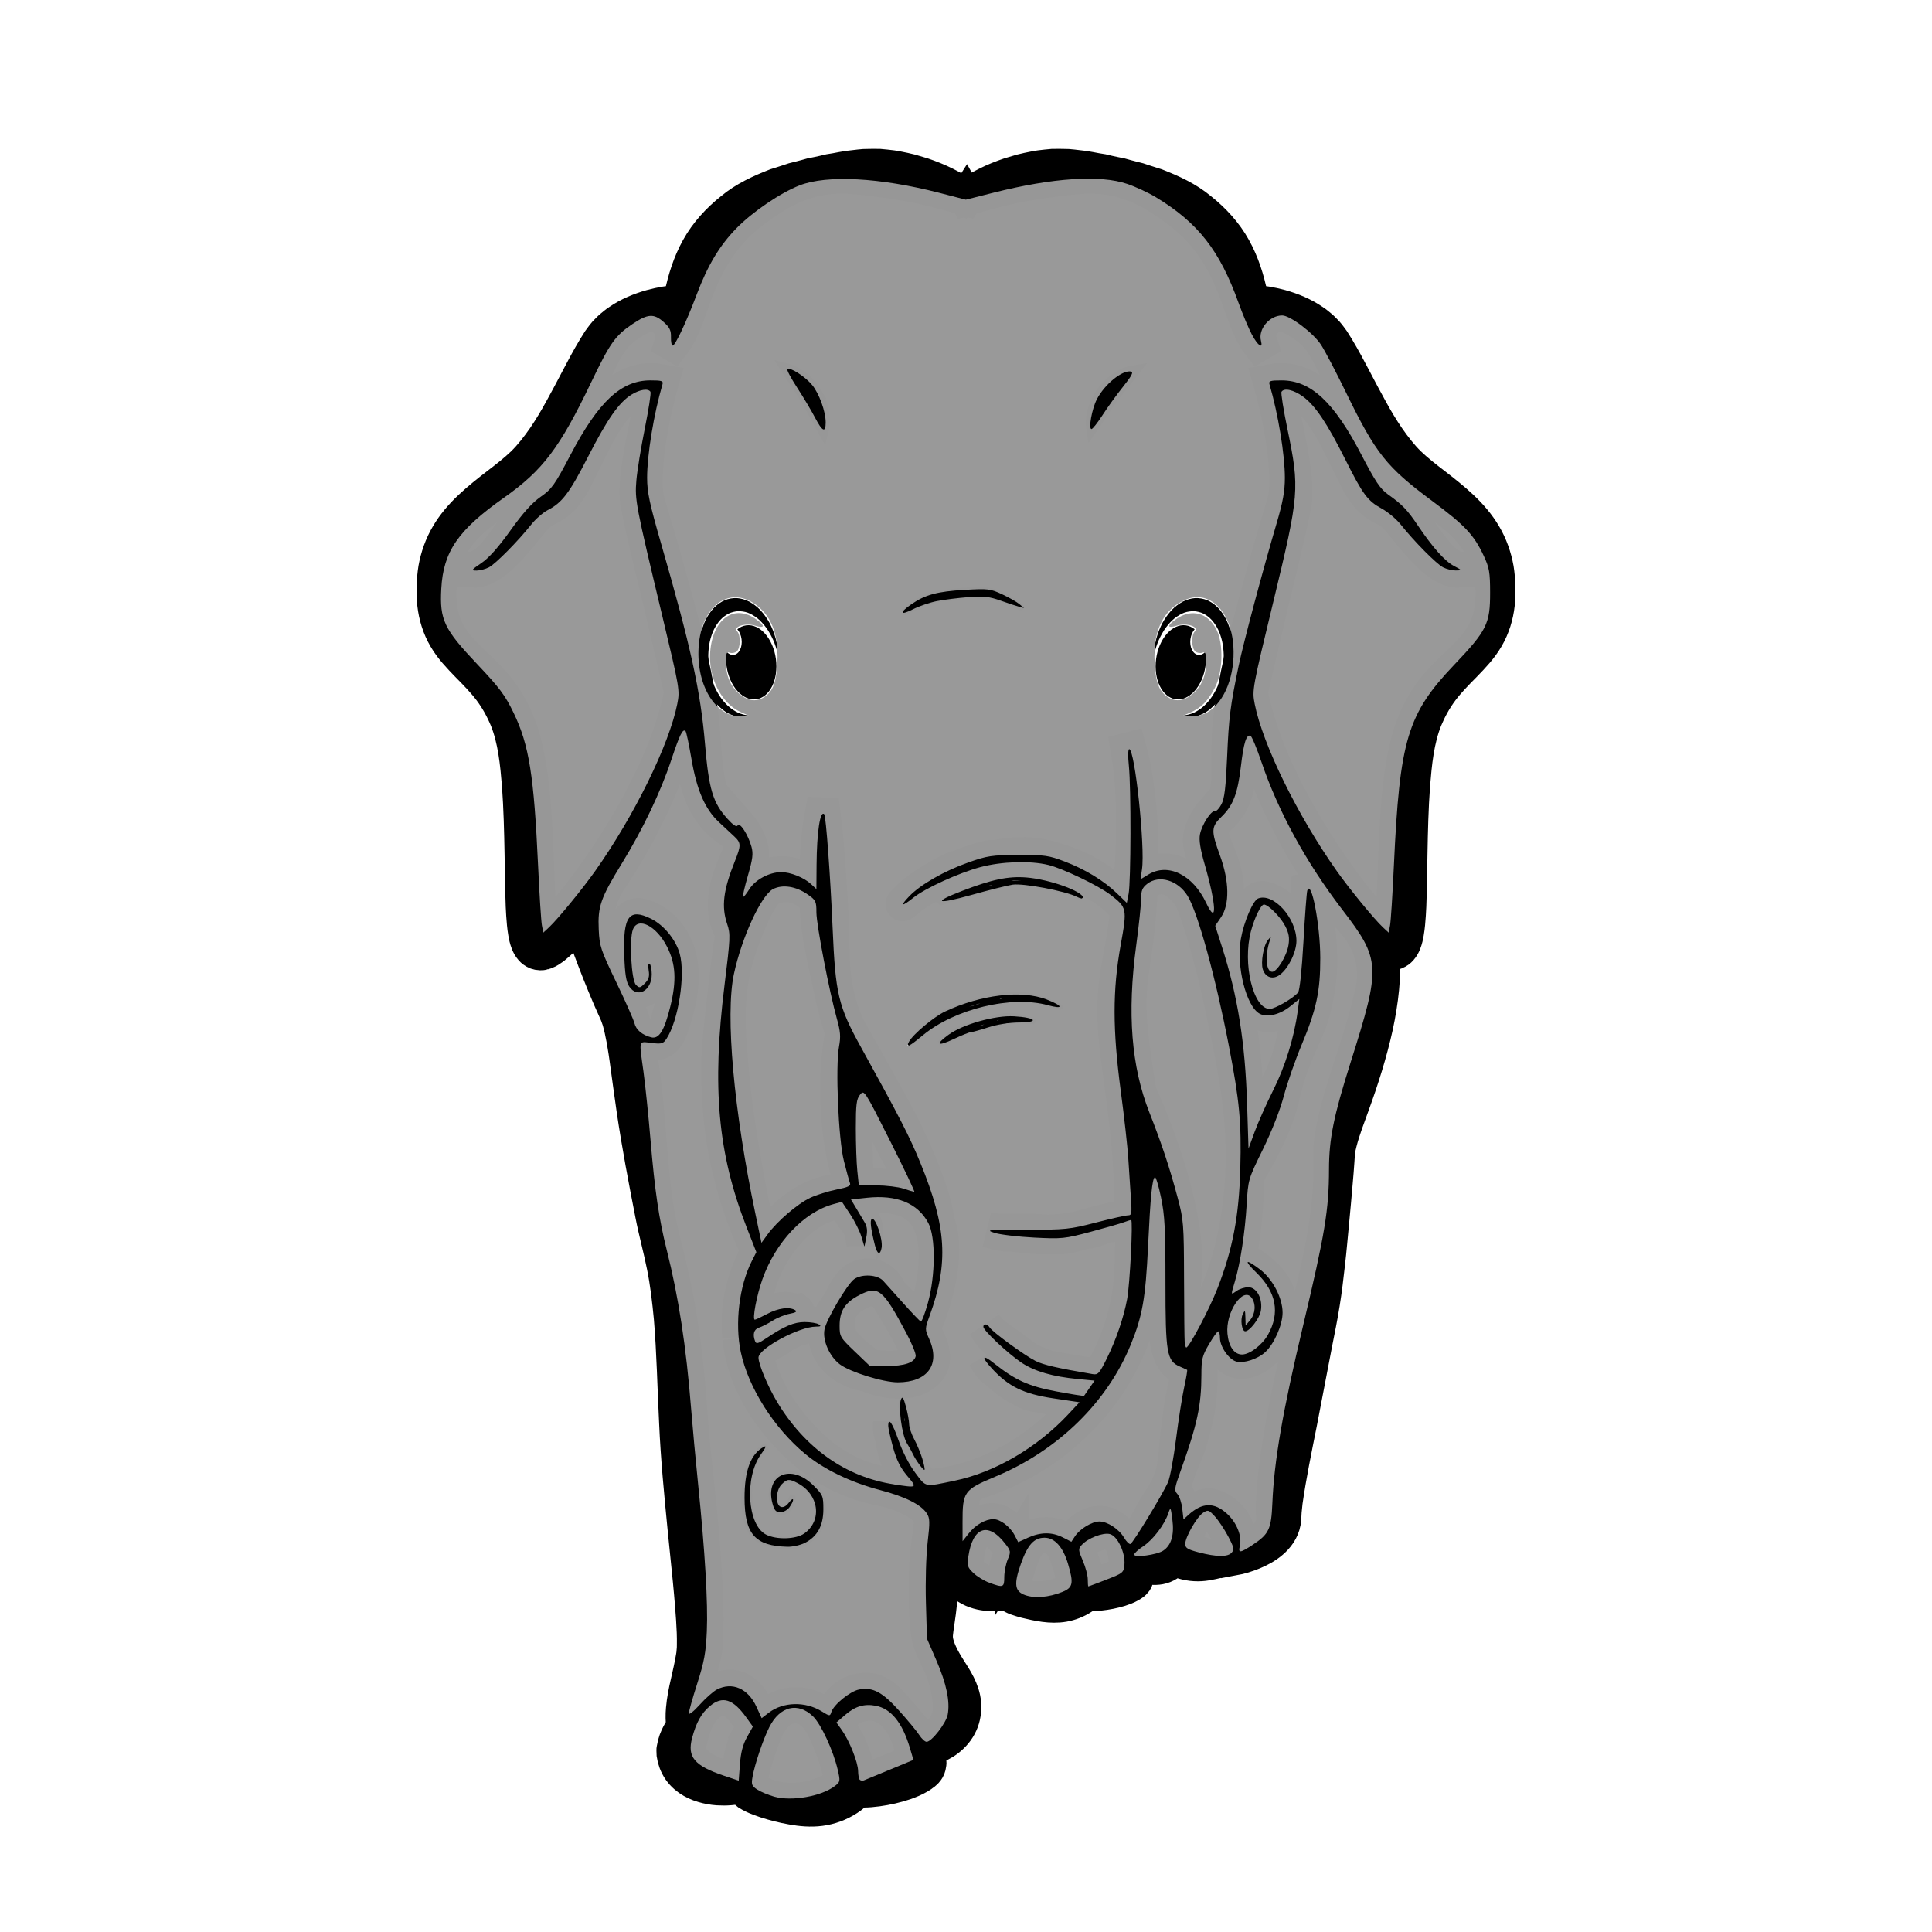 <?xml version='1.0' encoding='utf-8'?>
<svg xmlns="http://www.w3.org/2000/svg" version="1.1" x="0px" y="0px" viewBox="0 0 500 500" style="enable-background:new 0 0 500 500;" xml:space="preserve" id="svg16"><defs id="defs16">
	

	

		
		
		
		
		
		
		
		
		
		
		
		
		
		
		
		
	</defs>

<path d="m 387.294,147.179 c -0.539,-3.025 -1.582,-6 -3.166,-8.685 -1.571,-2.694 -3.637,-5.065 -5.87,-7.166 -2.238,-2.104 -4.625,-3.985 -6.979,-5.799 -2.35,-1.8 -4.694,-3.617 -6.699,-5.552 -2.007,-1.97 -3.763,-4.248 -5.414,-6.623 -1.638,-2.389 -3.136,-4.906 -4.545,-7.494 -1.429,-2.577 -2.811,-5.202 -4.193,-7.845 -1.377,-2.646 -2.799,-5.29 -4.356,-7.89 l -1.212,-1.938 c -0.488,-0.641 -0.934,-1.317 -1.463,-1.915 -0.57,-0.559 -1.087,-1.175 -1.701,-1.673 -0.627,-0.479 -1.194,-1.041 -1.869,-1.441 -2.582,-1.781 -5.468,-2.945 -8.387,-3.773 -2.46,-0.67 -4.965,-1.077 -7.487,-1.237 -0.099,-0.531 -0.204,-1.063 -0.318,-1.596 -0.852,-4.177 -2.163,-8.423 -4.334,-12.311 -2.16,-3.896 -5.245,-7.251 -8.691,-9.981 -3.394,-2.854 -7.432,-4.657 -11.415,-6.222 -1.03,-0.33 -2.063,-0.637 -3.076,-0.98 l -1.521,-0.504 -1.553,-0.393 c -1.039,-0.244 -2.058,-0.55 -3.085,-0.828 -1.045,-0.201 -2.086,-0.409 -3.125,-0.646 l -1.558,-0.372 -1.579,-0.257 c -1.053,-0.184 -2.108,-0.419 -3.173,-0.572 l -3.218,-0.376 c -0.54,-0.082 -1.079,-0.084 -1.619,-0.096 -0.54,-0.009 -1.082,-0.034 -1.624,-0.029 -0.542,-0.002 -1.085,-0.003 -1.626,0.013 l -1.615,0.152 c -1.074,0.128 -2.156,0.216 -3.21,0.462 -1.058,0.217 -2.121,0.417 -3.165,0.689 -1.038,0.299 -2.075,0.595 -3.102,0.915 -2.039,0.695 -4.046,1.477 -5.963,2.45 -1.89,0.927 -3.71,2.003 -5.382,3.302 -1.673,-1.299 -3.492,-2.376 -5.382,-3.302 -1.917,-0.972 -3.924,-1.754 -5.963,-2.45 -1.027,-0.32 -2.064,-0.616 -3.102,-0.915 -1.044,-0.272 -2.107,-0.472 -3.165,-0.689 -1.054,-0.246 -2.137,-0.334 -3.21,-0.462 l -1.615,-0.152 c -0.542,-0.016 -1.085,-0.015 -1.626,-0.013 -0.542,-0.004 -1.084,0.02 -1.624,0.029 -0.54,0.012 -1.079,0.014 -1.619,0.096 l -3.218,0.376 c -1.065,0.153 -2.12,0.388 -3.173,0.572 l -1.579,0.257 -1.558,0.372 c -1.039,0.237 -2.081,0.445 -3.125,0.646 -1.027,0.278 -2.045,0.584 -3.085,0.828 l -1.553,0.393 -1.521,0.504 c -1.013,0.344 -2.046,0.651 -3.076,0.98 -3.982,1.565 -8.021,3.368 -11.415,6.222 -3.445,2.73 -6.531,6.085 -8.691,9.981 -2.171,3.889 -3.481,8.135 -4.334,12.311 -0.114,0.533 -0.219,1.065 -0.318,1.596 -2.522,0.16 -5.026,0.567 -7.487,1.237 -2.919,0.827 -5.805,1.992 -8.387,3.773 -0.674,0.399 -1.242,0.962 -1.869,1.441 -0.614,0.498 -1.131,1.114 -1.701,1.673 -0.529,0.599 -0.975,1.275 -1.463,1.915 l -1.212,1.938 c -1.557,2.6 -2.979,5.244 -4.356,7.89 -1.382,2.643 -2.764,5.268 -4.193,7.845 -1.41,2.588 -2.908,5.105 -4.545,7.494 -1.651,2.375 -3.408,4.653 -5.414,6.623 -2.005,1.936 -4.349,3.753 -6.699,5.552 -2.355,1.814 -4.741,3.696 -6.979,5.799 -2.232,2.102 -4.299,4.473 -5.87,7.166 -1.583,2.685 -2.627,5.659 -3.166,8.685 -0.477,3.04 -0.55,6.088 -0.261,9.129 0.342,3.036 1.251,6.038 2.805,8.691 1.535,2.672 3.671,4.882 5.745,7.025 2.101,2.127 4.177,4.229 5.933,6.559 1.75,2.333 3.143,4.882 4.251,7.543 2.152,5.361 2.705,11.269 3.192,17.124 0.424,5.879 0.567,11.805 0.674,17.753 l 0.153,8.951 c 0.075,3 0.152,5.999 0.45,9.087 0.076,0.773 0.173,1.556 0.311,2.361 0.148,0.812 0.297,1.621 0.669,2.565 0.186,0.462 0.415,0.994 0.964,1.618 0.266,0.302 0.703,0.658 1.28,0.879 0.29,0.098 0.631,0.175 0.93,0.18 0.286,0.005 0.664,-0.027 0.79,-0.082 0.344,-0.096 0.765,-0.233 1.025,-0.366 l 0.669,-0.384 c 0.439,-0.263 0.732,-0.519 1.103,-0.782 2.558,-2.106 4.564,-4.352 6.539,-6.691 0.065,-0.079 0.126,-0.161 0.192,-0.241 1.184,3.5 2.434,6.974 3.76,10.419 0.813,2.128 1.65,4.248 2.527,6.353 0.872,2.108 1.749,4.216 2.719,6.3 0.534,1.098 0.841,1.964 1.17,2.959 0.271,1.043 0.556,2.068 0.754,3.168 0.24,1.072 0.439,2.166 0.614,3.274 0.196,1.097 0.357,2.21 0.511,3.325 0.62,4.458 1.208,8.953 1.869,13.448 1.336,8.993 3.034,17.973 4.793,26.922 0.864,4.485 2.106,8.905 2.984,13.32 0.905,4.432 1.413,8.935 1.846,13.433 0.761,9.017 0.906,18.057 1.375,27.158 0.397,9.149 1.294,18.218 2.171,27.242 l 1.37,13.528 c 0.217,2.252 0.42,4.503 0.595,6.752 0.179,2.247 0.345,4.493 0.425,6.723 0.031,1.111 0.061,2.228 0.033,3.311 l -0.011,0.819 -0.067,0.777 -0.068,0.783 -0.133,0.818 c -0.362,2.182 -0.878,4.372 -1.38,6.598 -0.517,2.219 -0.975,4.501 -1.174,6.822 -0.138,1.486 -0.109,2.991 0.072,4.469 -0.423,0.608 -0.827,1.234 -1.163,1.907 -0.587,1.131 -1.065,2.275 -1.31,3.801 l -0.045,0.286 -0.006,0.365 c 0,0.242 0.006,0.497 0.023,0.73 0.063,0.357 0.117,0.719 0.2,1.077 0.193,0.712 0.445,1.42 0.798,2.082 0.688,1.34 1.747,2.443 2.894,3.262 1.162,0.81 2.412,1.362 3.666,1.73 1.253,0.379 2.51,0.6 3.76,0.693 2.188,0.144 4.343,-0.01 6.429,-0.553 0.067,0.17 0.143,0.341 0.233,0.516 0.096,0.177 0.227,0.369 0.345,0.543 l 0.411,0.393 c 0.139,0.124 0.277,0.26 0.416,0.364 l 0.422,0.255 c 0.283,0.16 0.554,0.351 0.836,0.465 0.561,0.263 1.109,0.527 1.675,0.718 1.112,0.443 2.235,0.797 3.368,1.119 2.262,0.653 4.571,1.15 6.962,1.473 2.386,0.307 4.895,0.326 7.362,-0.294 2.421,-0.591 4.787,-1.748 6.806,-3.435 0.239,-0.209 0.464,-0.461 0.634,-0.73 0.063,-0.111 0.107,-0.202 0.145,-0.29 0.542,0.036 1.082,0.042 1.613,0.043 1.25,-0.017 2.488,-0.124 3.71,-0.293 2.449,-0.33 4.85,-0.878 7.218,-1.676 1.185,-0.445 2.345,-0.884 3.535,-1.601 0.294,-0.164 0.625,-0.404 0.929,-0.606 0.139,-0.081 0.353,-0.275 0.532,-0.436 l 0.273,-0.255 c 0.088,-0.088 0.164,-0.141 0.321,-0.371 0.129,-0.186 0.262,-0.403 0.341,-0.589 0.06,-0.164 0.113,-0.333 0.158,-0.502 0.096,-0.352 0.082,-0.563 0.111,-0.851 10e-4,-0.242 -0.016,-0.455 -0.03,-0.682 l -0.091,-0.594 c -0.171,-0.786 -0.404,-1.504 -0.678,-2.179 1.219,-0.235 2.399,-0.659 3.528,-1.234 1.465,-0.73 2.841,-1.759 3.956,-3.114 1.117,-1.346 1.923,-3.061 2.188,-4.865 0.284,-1.794 0.109,-3.56 -0.416,-5.159 -1.041,-3.223 -3.085,-5.691 -4.56,-8.345 -0.742,-1.327 -1.42,-2.69 -1.845,-4.1 -0.089,-0.353 -0.202,-0.704 -0.27,-1.053 -0.038,-0.352 -0.124,-0.705 -0.117,-1.045 -0.043,-0.649 0.078,-1.411 0.159,-2.149 0.189,-1.502 0.459,-3.011 0.642,-4.524 0.198,-1.512 0.339,-3.029 0.486,-4.545 0.296,-3.034 0.616,-6.067 0.726,-9.114 0.147,-5.909 0.062,-11.834 -0.76,-17.812 1.522,-0.198 3.029,-0.482 4.527,-0.807 -0.737,0.634 -1.349,1.429 -1.822,2.274 -0.86,1.569 -1.24,3.366 -1.24,5.111 -0.035,1.762 0.434,3.445 1.078,4.999 0.362,0.763 0.796,1.49 1.269,2.181 0.395,0.484 0.821,0.942 1.279,1.375 -0.66,1.298 -1.148,2.691 -1.281,4.284 -0.025,0.258 -0.046,0.521 -0.025,0.829 l 0.021,0.445 c 0.032,0.184 0.076,0.378 0.127,0.565 l 0.081,0.279 0.089,0.188 0.231,0.476 c 0.161,0.275 0.422,0.721 0.583,0.996 0.576,0.773 1.274,1.446 2.05,1.924 1.785,1.121 3.733,1.585 5.605,1.707 1.677,0.09 3.329,-0.042 4.925,-0.483 0.008,0.017 0.012,0.033 0.02,0.049 0.069,0.121 0.129,0.236 0.21,0.355 0.096,0.115 0.197,0.266 0.301,0.334 0.205,0.145 0.42,0.33 0.616,0.417 0.399,0.214 0.79,0.372 1.179,0.511 0.776,0.283 1.551,0.491 2.325,0.707 1.558,0.382 3.125,0.718 4.749,0.947 1.621,0.206 3.309,0.272 4.999,-0.027 1.658,-0.302 3.317,-0.925 4.819,-1.924 0.196,-0.14 0.383,-0.314 0.529,-0.505 0.101,-0.145 0.153,-0.25 0.22,-0.38 0.352,0.023 0.703,0.035 1.052,0.044 0.9,0.005 1.795,-0.047 2.679,-0.145 1.773,-0.185 3.512,-0.521 5.241,-1.045 0.865,-0.277 1.709,-0.577 2.62,-1.092 0.209,-0.106 0.491,-0.295 0.756,-0.492 0.089,-0.045 0.378,-0.323 0.547,-0.546 0.121,-0.192 0.267,-0.433 0.322,-0.605 0.272,-0.743 0.269,-1.294 0.275,-1.831 -0.027,-0.945 -0.189,-1.816 -0.438,-2.639 0.674,0.464 1.41,0.83 2.194,1.11 1.221,0.428 2.598,0.625 4.032,0.364 1.431,-0.252 2.824,-1.139 3.741,-2.321 0.032,-0.044 0.052,-0.092 0.083,-0.136 0.038,0.031 0.075,0.061 0.115,0.093 0.167,0.139 0.314,0.23 0.45,0.301 0.284,0.17 0.577,0.312 0.837,0.406 0.272,0.11 0.539,0.219 0.798,0.282 2.084,0.607 4.099,0.697 6.109,0.36 2.003,-0.347 3.908,-0.869 5.781,-1.329 0.478,-0.142 0.945,-0.355 1.344,-0.695 0.407,-0.337 0.68,-0.813 0.89,-1.305 0.391,-1.01 0.458,-2.114 0.378,-3.175 -0.185,-2.133 -1.145,-4.074 -2.566,-5.585 -0.722,-0.751 -1.553,-1.406 -2.476,-1.933 -0.924,-0.502 -1.961,-0.97 -3.132,-0.892 -1.132,0.105 -2.048,0.653 -2.882,1.221 -0.818,0.598 -1.599,1.243 -2.318,1.954 -0.679,0.655 -1.297,1.366 -1.857,2.124 0.216,-0.941 0.541,-1.904 0.604,-2.901 0.091,-1.259 -0.23,-2.514 -0.721,-3.686 -0.265,-0.582 -0.564,-1.149 -0.972,-1.659 -0.237,-0.313 -0.514,-0.599 -0.817,-0.862 l 0.019,-0.089 c 0.113,-0.6 0.247,-1.191 0.403,-1.774 0.156,-0.583 0.331,-1.158 0.529,-1.727 0.169,-0.577 0.354,-1.149 0.556,-1.716 0.388,-1.139 0.917,-2.246 1.344,-3.381 0.442,-1.131 0.935,-2.257 1.335,-3.408 0.382,-1.153 0.683,-2.324 0.997,-3.495 l 0.466,-1.758 0.389,-1.77 c 0.267,-1.179 0.466,-2.371 0.645,-3.565 0.165,-1.197 0.252,-2.4 0.319,-3.608 0.073,-1.206 0.126,-2.413 0.136,-3.624 -0.027,-1.559 -0.09,-3.119 -0.233,-4.684 0.218,-0.329 0.396,-0.629 0.608,-0.952 l 0.959,-1.515 c 1.541,-2.462 2.85,-5.037 3.997,-7.676 -0.561,2.472 -0.341,5.061 0.489,7.409 0.364,0.991 0.915,1.956 1.74,2.697 0.824,0.741 1.941,1.156 3.029,1.156 2.196,-0.01 4.136,-1.126 5.633,-2.532 1.803,-1.663 3.408,-3.716 4.127,-6.152 0.729,-2.443 0.827,-5.102 0.123,-7.556 -0.697,-2.453 -2.136,-4.619 -3.949,-6.279 -0.857,-0.781 -1.728,-1.551 -2.695,-2.208 -0.669,-0.489 -1.602,-0.682 -2.285,-0.995 0.433,0.234 0.717,0.379 0.984,0.563 0.61,0.378 1.187,0.8 1.734,1.248 1.345,1.104 2.474,2.425 3.392,3.866 0.608,0.971 1.237,1.958 1.583,3.068 0.731,2.309 0.642,4.8 -0.006,7.074 -0.698,2.467 -2.054,4.743 -3.937,6.396 -1.743,1.605 -4.293,2.468 -5.985,1.666 -1.047,-0.438 -1.869,-1.608 -2.354,-2.965 -0.473,-1.37 -0.7,-2.898 -0.598,-4.411 0.026,-0.454 0.334,-0.855 0.405,-1.29 0.394,-2.28 1.391,-4.581 3.075,-6.275 0.717,-0.652 1.72,-1.016 2.553,-0.921 0.854,0.063 1.449,0.895 1.774,1.805 0.327,0.903 0.428,1.909 0.255,2.871 -0.258,1.486 -1.029,2.882 -2.171,3.851 -0.142,0.114 -0.293,0.251 -0.436,0.334 -0.094,0.037 -0.202,0.176 -0.239,0.005 -0.029,-0.051 -0.049,-0.091 -0.073,-0.152 -0.045,-0.081 -0.077,-0.168 -0.114,-0.253 -0.07,-0.171 -0.13,-0.348 -0.177,-0.528 -0.188,-0.721 -0.198,-1.496 -0.012,-2.234 0.041,-0.174 0.115,-0.365 0.162,-0.505 0.057,-0.191 0.194,-0.436 0.202,-0.449 0.013,-0.013 -0.094,0.14 -0.195,0.284 -0.142,0.206 -0.277,0.499 -0.371,0.774 -0.153,0.457 -0.198,0.942 -0.196,1.424 10e-4,0.432 0.058,0.87 0.184,1.293 l 0.107,0.314 c 0.03,0.064 0.126,0.324 0.21,0.44 l 0.144,0.204 0.072,0.102 c 0.027,0.024 0.07,-0.026 0.104,-0.035 0.141,-0.068 0.3,-0.167 0.457,-0.261 0.785,-0.465 1.442,-1.067 1.978,-1.799 1.056,-1.452 1.615,-3.342 1.329,-5.239 -0.104,-0.608 -0.267,-1.201 -0.55,-1.782 -0.269,-0.576 -0.801,-1.253 -1.57,-1.568 -0.763,-0.336 -1.598,-0.268 -2.244,-0.064 -0.666,0.204 -1.22,0.537 -1.723,0.915 -1.016,0.81 -1.672,1.709 -2.312,2.688 -0.079,0.127 -0.137,0.265 -0.211,0.395 1.826,-5.003 3.075,-10.197 3.859,-15.391 0.734,-4.638 1.137,-9.305 1.356,-13.965 0.066,-1.376 0.117,-2.752 0.158,-4.128 3.182,-5.253 6.174,-10.85 8.121,-16.759 0.953,-3.087 1.52,-6.319 2.526,-9.375 0.991,-3.064 2.272,-6.014 3.605,-8.984 0.342,-0.738 0.667,-1.486 0.975,-2.243 0.319,-0.754 0.631,-1.509 0.913,-2.279 0.534,-1.558 1.031,-3.124 1.385,-4.783 0.731,-3.262 1.166,-6.519 1.259,-9.805 0.071,-3.28 -0.125,-6.552 -0.566,-9.787 -0.455,-3.232 -1.079,-6.442 -2.173,-9.554 l -0.396,0.057 c -0.486,6.496 -0.685,12.825 -1.133,19.096 -0.15,2.225 -0.251,4.466 -0.438,6.677 -1.003,1.113 -2.12,2.11 -3.318,2.985 -1.082,0.762 -2.168,1.606 -3.407,2.028 -1.278,0.444 -2.715,0.437 -3.649,-0.379 -0.951,-0.794 -1.488,-2.167 -2.092,-3.401 -1.19,-2.764 -1.873,-5.727 -1.988,-8.711 -0.118,-2.905 0.366,-5.784 1.118,-8.546 0.438,-1.678 1.028,-3.325 1.802,-4.896 0.381,-0.847 0.748,-1.508 1.174,-1.538 0.255,-0.046 0.639,0.042 1.033,0.198 0.4,0.152 0.793,0.33 1.174,0.534 0.45,0.254 0.739,0.728 1.133,1.036 2.102,1.588 3.714,4.04 4.051,6.791 0.13,1.14 -0.118,2.276 -0.358,3.373 -0.476,2.165 -1.563,4.291 -3.323,5.738 -0.331,0.27 -0.703,0.498 -1.095,0.486 -0.392,0.006 -0.75,-0.224 -1.005,-0.546 -0.524,-0.661 -0.709,-1.526 -0.756,-2.396 -0.125,-1.74 0.182,-3.507 0.868,-5.132 0.084,-0.182 0.167,-0.365 0.256,-0.558 0.089,-0.212 0.25,-0.489 0.26,-0.504 0.013,-0.016 -0.107,0.162 -0.231,0.321 -0.17,0.229 -0.357,0.542 -0.511,0.833 -0.255,0.482 -0.438,0.996 -0.608,1.512 -0.315,0.923 -0.498,1.895 -0.559,2.884 -0.026,0.496 -0.019,0.99 0.022,1.496 0.054,0.527 0.182,1.045 0.435,1.544 0.247,0.484 0.64,1.022 1.34,1.251 0.34,0.106 0.714,0.119 1.056,0.031 0.34,-0.086 0.62,-0.241 0.86,-0.398 0.883,-0.624 1.609,-1.322 2.253,-2.148 1.632,-2.105 2.515,-4.808 2.368,-7.516 -0.129,-2.725 -1.346,-5.312 -3.187,-7.233 -1.132,-1.204 -2.558,-2.107 -4.095,-2.678 -0.399,-0.14 -0.858,-0.28 -1.4,-0.249 -0.552,0.019 -1.099,0.335 -1.413,0.687 -0.643,0.726 -0.865,1.419 -1.262,2.107 -2.136,4.2 -3.027,8.949 -2.742,13.613 0.177,2.777 0.48,5.649 1.647,8.26 l 0.443,0.986 0.509,0.954 c 0.331,0.635 0.699,1.266 1.194,1.872 0.484,0.598 1.152,1.165 1.955,1.434 0.793,0.287 1.633,0.278 2.386,0.136 1.525,-0.297 2.79,-1.087 3.942,-1.911 1.158,-0.841 2.198,-1.824 3.117,-2.894 0.177,-0.211 0.35,-0.427 0.526,-0.64 -0.059,0.616 -0.12,1.231 -0.199,1.84 -0.421,3.016 -1.053,6.152 -1.637,9.299 -0.599,3.152 -1.501,6.241 -2.728,9.201 -1.229,2.962 -2.989,5.713 -4.416,8.588 -1.422,2.878 -2.484,5.902 -3.515,8.948 -0.489,1.535 -0.974,3.071 -1.366,4.651 -0.023,0.08 -0.039,0.163 -0.061,0.244 0.018,-1.9 0.016,-3.8 -0.025,-5.7 -0.048,-4.66 -0.217,-9.324 -0.516,-13.987 -0.287,-4.664 -0.729,-9.327 -1.434,-13.954 -0.706,-4.626 -1.63,-9.22 -2.808,-13.753 -0.59,-2.266 -1.214,-4.523 -1.883,-6.77 -0.662,-2.13 -1.363,-4.248 -2.129,-6.35 2.104,-1.693 3.155,-4.58 3.346,-7.305 0.204,-2.792 -0.286,-5.534 -1.08,-8.056 -0.402,-1.263 -0.861,-2.496 -1.359,-3.674 l -0.738,-1.72 c -0.119,-0.274 -0.243,-0.563 -0.329,-0.796 l -0.153,-0.37 c -0.026,-0.083 -0.046,-0.144 -0.08,-0.221 -0.109,-0.383 -0.104,-1.016 -0.103,-1.587 0.022,-0.845 0.097,-1.74 0.169,-2.639 0.002,-0.004 0.005,-0.008 0.007,-0.012 1.772,-1.238 3.38,-2.794 4.558,-4.745 1.347,-2.281 1.937,-4.917 2.259,-7.412 0.339,-2.512 0.499,-4.97 0.737,-7.395 0.255,-2.419 2.646,-5.424 3.383,-2.71 0.796,2.907 1.71,5.785 2.763,8.61 1.027,2.837 2.185,5.624 3.449,8.361 1.257,2.741 2.62,5.431 4.037,8.093 1.456,2.639 2.962,5.253 4.553,7.816 3.184,5.127 6.683,10.053 10.557,14.749 0.11,0.13 0.229,0.267 0.355,0.41 4.311,4.863 6.197,11.458 4.771,17.798 -0.628,2.792 -1.347,5.558 -2.144,8.31 -0.498,1.659 -0.967,3.319 -1.508,4.967 -0.495,1.658 -1.027,3.31 -1.571,4.959 -1.092,3.3 -2.16,6.614 -3.126,9.996 -0.935,3.389 -1.824,6.82 -2.289,10.415 l -0.154,1.351 c -0.035,0.456 -0.03,0.928 -0.046,1.389 -0.044,0.951 0.022,1.776 0.045,2.653 0.018,1.735 0.008,3.476 -0.072,5.215 -0.312,6.962 -1.422,13.876 -2.851,20.695 -1.468,6.84 -3.189,13.509 -4.812,20.347 -1.621,6.815 -3.201,13.645 -4.459,20.549 -1.179,6.924 -2.332,13.841 -2.693,20.98 -0.037,0.898 -0.065,1.8 -0.043,2.721 l 0.072,1.404 c -0.002,0.36 -10e-4,0.691 0.011,1.047 -0.106,1.384 -0.839,2.766 -1.92,3.954 -2.194,2.391 -5.337,4.098 -8.523,5.412 l 0.103,0.387 c 1.753,-0.32 3.45,-0.85 5.113,-1.535 1.655,-0.694 3.291,-1.548 4.729,-2.794 1.431,-1.212 2.727,-2.919 3.118,-5.032 0.059,-0.517 0.112,-1.058 0.15,-1.571 l 0.066,-1.217 c 0.075,-0.824 0.154,-1.669 0.262,-2.511 0.971,-6.785 2.386,-13.634 3.746,-20.453 l 3.944,-20.545 c 0.668,-3.413 1.391,-6.851 1.934,-10.337 0.566,-3.473 0.973,-6.971 1.364,-10.462 0.417,-3.488 0.678,-6.992 1.035,-10.479 0.324,-3.491 0.661,-6.979 0.948,-10.477 0.156,-1.748 0.299,-3.5 0.418,-5.259 0.066,-0.87 0.092,-1.796 0.22,-2.586 0.06,-0.41 0.087,-0.814 0.172,-1.223 l 0.295,-1.231 c 0.836,-3.278 2.112,-6.516 3.286,-9.786 2.377,-6.54 4.52,-13.277 6.043,-20.185 1.387,-6.467 2.203,-13.159 1.721,-19.764 l 0.601,0.345 c 0.26,0.133 0.681,0.27 1.025,0.366 0.127,0.054 0.504,0.087 0.79,0.082 0.299,-0.006 0.64,-0.083 0.93,-0.18 0.577,-0.222 1.013,-0.578 1.28,-0.879 0.549,-0.624 0.778,-1.155 0.964,-1.618 0.372,-0.944 0.521,-1.753 0.669,-2.565 0.138,-0.805 0.235,-1.587 0.311,-2.361 0.298,-3.089 0.375,-6.087 0.45,-9.087 l 0.153,-8.951 c 0.107,-5.947 0.25,-11.873 0.674,-17.753 0.486,-5.855 1.04,-11.764 3.192,-17.124 1.109,-2.661 2.502,-5.21 4.251,-7.543 1.756,-2.331 3.832,-4.433 5.933,-6.559 2.074,-2.142 4.21,-4.353 5.745,-7.025 1.554,-2.653 2.463,-5.655 2.805,-8.691 0.287,-3.043 0.213,-6.091 -0.263,-9.131 z M 193.911,449.024 c -1.223,2.145 -1.996,4.511 -2.292,6.96 -0.133,1.228 -0.182,2.472 -0.041,3.749 0.049,0.503 0.144,1.02 0.269,1.541 -1.92,-0.502 -3.779,-1 -5.536,-1.61 -2.087,-0.735 -4.051,-1.615 -5.514,-2.776 -0.733,-0.573 -1.319,-1.203 -1.799,-1.897 -0.241,-0.349 -0.422,-0.734 -0.585,-1.138 l -0.207,-0.632 c -0.005,-0.058 -0.005,-0.096 -0.02,-0.147 l -0.025,-0.073 0.007,-0.15 c 0.006,-0.806 0.259,-1.915 0.533,-2.956 0.271,-1.06 0.574,-2.156 0.96,-3.228 0.769,-2.136 1.966,-4.193 3.714,-5.624 1.708,-1.483 4.182,-1.831 5.516,-1.196 0.708,0.299 1.387,0.772 2.099,1.414 0.695,0.652 1.364,1.461 2.006,2.333 0.643,0.874 1.255,1.818 1.899,2.779 l 0.405,0.622 c -0.509,0.647 -0.988,1.316 -1.389,2.029 z m 19.178,15.258 c -1.924,0.755 -4.051,1.3 -6.258,1.49 -2.205,0.225 -4.483,0.077 -6.664,-0.453 -0.54,-0.151 -1.091,-0.271 -1.608,-0.486 -0.528,-0.184 -1.048,-0.391 -1.535,-0.649 -0.98,-0.465 -1.948,-1.157 -2.442,-1.852 -0.428,-0.474 -0.291,-1.564 -0.168,-2.571 0.161,-1.024 0.416,-2.071 0.713,-3.1 0.577,-2.068 1.262,-4.102 1.99,-6.121 0.744,-2.007 1.528,-4.06 2.845,-5.827 0.655,-0.878 1.463,-1.659 2.421,-2.227 0.957,-0.564 2.061,-0.891 3.182,-0.942 1.144,-0.029 2.284,0.237 3.281,0.761 0.999,0.525 1.846,1.291 2.556,2.144 1.427,1.723 2.288,3.815 3.15,5.824 0.832,2.036 1.624,4.097 2.199,6.212 0.303,1.047 0.562,2.107 0.757,3.129 0.09,0.509 0.182,1.014 0.212,1.448 0.015,0.151 0.018,0.275 0.019,0.384 -1.308,1.206 -2.888,2.15 -4.65,2.836 z m 5.028,-3.172 c -0.028,0.028 -0.06,0.051 -0.088,0.078 0.079,-0.089 0.167,-0.168 0.264,-0.227 z m 17.715,-5.021 c -0.924,0.424 -2.009,0.847 -3.055,1.281 l -6.513,2.628 -3.301,1.332 c -0.284,0.108 -0.567,0.219 -0.85,0.33 0.02,-0.259 0.031,-0.506 0.029,-0.73 -0.007,-0.737 -0.058,-1.399 -0.159,-2.046 -0.189,-1.292 -0.497,-2.512 -0.865,-3.711 -0.77,-2.379 -1.79,-4.67 -3.196,-6.755 -0.569,-0.822 -1.221,-1.594 -1.914,-2.327 0.056,-0.072 0.11,-0.147 0.168,-0.219 0.348,-0.464 0.747,-0.888 1.118,-1.306 0.781,-0.813 1.587,-1.532 2.436,-2.1 1.665,-1.184 3.584,-1.556 5.444,-1.642 1.747,-0.048 4.141,0.833 5.846,2.403 1.741,1.564 2.985,3.649 3.831,5.833 0.439,1.086 0.77,2.209 1.098,3.285 0.313,1.07 0.605,2.168 0.665,3.059 l 0.004,0.266 c -0.041,0.025 -0.051,0.049 -0.17,0.103 -0.212,0.104 -0.374,0.211 -0.616,0.316 z m 0.728,-0.131 c -0.001,-0.026 0.006,-0.052 0.02,-0.074 0.005,-0.018 0.016,-0.044 0.026,-0.068 l -0.013,0.107 c -0.023,0.007 -0.025,0.104 -0.033,0.035 z m 4.424,-61.855 c -0.272,3.057 -0.848,6.069 -1.093,9.115 -0.236,3.047 -0.234,6.109 -0.237,9.172 0.003,1.532 0.004,3.064 0.082,4.601 0.063,1.537 0.23,3.079 0.376,4.628 0.086,0.787 0.16,1.556 0.352,2.419 0.202,0.823 0.49,1.58 0.79,2.316 0.633,1.454 1.342,2.818 1.97,4.216 1.281,2.774 2.09,5.776 2.461,8.515 0.206,1.361 0.254,2.698 0.141,3.924 -0.13,1.22 -0.526,2.405 -1.194,3.532 -1.194,2.008 -3.122,3.773 -5.311,5.353 -0.706,-1.456 -1.617,-2.705 -2.581,-3.935 -1.583,-1.949 -3.18,-3.778 -4.805,-5.637 -0.826,-0.92 -1.642,-1.881 -2.633,-2.762 -0.986,-0.872 -2.173,-1.697 -3.693,-2.041 -0.796,-0.178 -1.472,-0.139 -2.193,-0.131 -0.358,0.008 -0.712,0.109 -1.068,0.165 -0.358,0.055 -0.706,0.154 -1.044,0.289 -1.386,0.439 -2.617,1.268 -3.59,2.25 -0.979,0.984 -1.729,2.127 -2.225,3.344 -0.231,0.527 -0.396,1.077 -0.529,1.631 -0.768,-0.696 -1.578,-1.345 -2.453,-1.895 -2.122,-1.352 -4.55,-2.175 -6.96,-2.052 -2.362,0.104 -4.65,1.045 -6.664,2.457 -0.738,0.522 -1.424,1.124 -2.079,1.76 -0.251,-1.124 -0.613,-2.229 -1.114,-3.307 -0.539,-1.147 -1.223,-2.275 -2.183,-3.284 -0.933,-1.008 -2.265,-1.91 -3.853,-2.145 -1.596,-0.236 -3.119,0.286 -4.233,1.016 -0.605,0.325 -1.072,0.782 -1.577,1.174 -0.451,0.445 -0.92,0.856 -1.338,1.302 -1.683,1.767 -3.232,3.575 -4.758,5.514 -0.038,0.051 -0.075,0.104 -0.113,0.155 0.515,-7.723 5.417,-14.74 5.119,-23.347 0.201,-9.241 -0.567,-18.314 -1.293,-27.395 -0.429,-4.531 -0.855,-9.059 -1.364,-13.569 -0.514,-4.521 -0.962,-8.982 -1.299,-13.507 -0.348,-4.52 -0.666,-9.064 -1.135,-13.605 -0.452,-4.543 -1.08,-9.078 -1.822,-13.591 -0.709,-4.519 -1.67,-8.995 -2.691,-13.446 -1.066,-4.463 -2.291,-8.804 -3.037,-13.272 -1.528,-8.936 -1.926,-18.027 -2.763,-27.08 -0.425,-4.529 -0.929,-9.06 -1.673,-13.588 -0.181,-1.132 -0.369,-2.265 -0.597,-3.401 -0.114,-0.634 -0.24,-1.27 -0.376,-1.907 0.046,0.032 0.088,0.071 0.135,0.103 1.172,0.779 2.451,1.416 3.919,1.704 0.757,0.147 1.626,0.082 2.359,-0.314 0.739,-0.387 1.282,-1.03 1.673,-1.689 0.778,-1.356 1.156,-2.742 1.625,-4.107 0.954,-2.985 1.691,-6.088 1.886,-9.296 0.208,-3.094 -0.064,-6.372 -1.355,-9.315 -0.771,-1.771 -1.868,-3.41 -3.233,-4.779 -0.677,-0.69 -1.44,-1.29 -2.233,-1.827 -0.781,-0.53 -1.693,-1.004 -2.649,-1.238 -0.557,-0.139 -1.132,-0.476 -1.796,-0.402 -0.845,0.07 -1.727,0.516 -2.249,1.212 -0.528,0.698 -0.707,1.487 -0.826,2.206 -0.213,1.433 -0.32,2.855 -0.357,4.283 -0.033,1.175 -0.19,2.358 -0.099,3.54 0.198,2.33 0.688,4.595 1.401,6.826 0.168,0.429 0.449,0.839 0.846,1.118 0.394,0.281 0.883,0.405 1.355,0.396 0.95,-0.023 1.84,-0.479 2.476,-1.161 0.654,-0.698 0.898,-1.658 0.945,-2.556 0.042,-0.914 -0.125,-1.807 -0.349,-2.67 -0.051,-0.203 -0.11,-0.435 -0.166,-0.597 -0.075,-0.219 -0.167,-0.527 -0.168,-0.545 -0.002,-0.021 0.04,0.191 0.064,0.39 0.051,0.333 0.098,0.642 0.147,0.96 0.077,0.531 0.162,1.059 0.168,1.586 0.009,0.935 -0.176,1.894 -0.656,2.621 -0.482,0.706 -1.316,1.175 -2.115,1.256 -0.831,0.082 -1.43,-0.287 -1.683,-0.964 -0.258,-0.696 -0.394,-1.736 -0.554,-2.627 -0.368,-2.376 -0.496,-4.776 -0.381,-7.163 0.057,-1.194 0.184,-2.384 0.372,-3.564 0.179,-1.211 0.416,-2.262 1.053,-2.667 0.753,-0.585 2.27,-0.36 3.479,0.258 1.245,0.657 2.431,1.604 3.371,2.733 1.436,1.706 2.47,3.76 3.104,5.924 0.641,2.169 0.841,4.453 0.739,6.722 -0.123,2.731 -0.946,5.356 -1.62,7.987 -0.351,1.319 -0.733,2.713 -1.17,3.954 -0.446,1.234 -1.143,2.32 -2.254,2.547 -1.122,0.245 -2.448,-0.284 -3.653,-0.902 -0.62,-0.319 -1.225,-0.676 -1.81,-1.066 -0.007,-0.01 -0.012,-0.018 -0.018,-0.028 -0.222,-1.247 -0.651,-2.516 -1.04,-3.776 -0.422,-1.146 -0.972,-2.392 -1.48,-3.313 -1.826,-3.55 -3.607,-7.143 -5.394,-10.744 -3.408,-6.868 -2.921,-15.048 1.349,-21.417 0.897,-1.338 1.77,-2.69 2.619,-4.058 1.591,-2.563 3.097,-5.177 4.553,-7.816 1.417,-2.662 2.78,-5.352 4.037,-8.093 1.264,-2.738 2.422,-5.525 3.449,-8.361 1.054,-2.825 1.967,-5.703 2.763,-8.61 0.736,-2.71 2.748,-2.686 3.092,-0.098 0.731,5.088 1.27,10.42 3.349,15.48 1.065,2.495 2.577,4.857 4.562,6.692 1.292,1.217 2.726,2.235 4.237,3.085 0.289,0.447 0.63,0.976 0.919,1.422 0.048,0.626 0.09,1.243 0.105,1.836 0.002,0.572 0.006,1.204 -0.103,1.587 -0.034,0.076 -0.054,0.137 -0.08,0.221 l -0.153,0.37 c -0.086,0.233 -0.211,0.522 -0.33,0.796 l -0.738,1.72 c -0.499,1.178 -0.957,2.411 -1.359,3.674 -0.795,2.522 -1.285,5.264 -1.08,8.056 0.145,2.065 0.782,4.226 1.998,5.889 -0.784,3.771 -1.122,7.583 -1.604,11.328 -0.597,4.96 -1.166,9.911 -1.66,14.907 -0.11,1.249 -0.239,2.501 -0.304,3.754 -0.083,1.254 -0.169,2.51 -0.177,3.766 -0.071,2.514 0.008,5.027 0.124,7.538 0.241,5.022 0.725,10.045 1.663,14.989 1.735,9.018 4.505,17.844 8.484,26.089 -2.771,4.89 -4.495,10.374 -4.9,16.009 -0.158,2.038 -0.13,4.088 0.064,6.121 -0.006,0.005 -0.011,0.01 -0.017,0.015 -0.163,0.112 -0.141,0.423 -0.285,0.534 0.102,-0.064 0.184,-0.092 0.259,-0.127 0.027,-0.012 0.05,-0.029 0.077,-0.042 0.224,2.111 0.63,4.2 1.212,6.232 0.082,0.296 0.176,0.588 0.266,0.881 0,0 0,0 0,0 0,0 0,0 0,0 1.161,3.793 2.951,7.354 5.084,10.628 2.315,3.527 5.059,6.723 8.061,9.609 2.987,2.895 6.371,5.487 10.083,7.402 1.849,0.971 3.755,1.831 5.721,2.523 1.967,0.69 3.986,1.208 6.021,1.624 4.081,0.828 13.56,3.82 13.11,8.878 z M 211.361,232.916 c 0.045,1.217 0.099,2.433 0.182,3.647 0.104,1.226 0.234,2.451 0.389,3.672 0.66,4.889 1.846,9.703 2.829,14.511 0.282,1.199 0.551,2.397 0.784,3.605 0.26,1.203 0.618,2.386 0.875,3.596 0.118,0.607 0.34,1.192 0.52,1.787 l 0.533,1.796 c 0.187,0.575 0.386,1.141 0.588,1.705 -0.646,3.108 -0.989,6.238 -1.185,9.368 -0.21,3.674 -0.195,7.353 0.022,11.025 0.227,3.671 0.681,7.335 1.376,10.961 0.606,2.962 1.384,5.904 2.474,8.751 -0.863,0.129 -1.721,0.274 -2.574,0.441 -1.032,0.186 -2.045,0.434 -3.063,0.668 -1,0.263 -2.021,0.474 -3.101,0.86 -4.196,1.524 -7.675,4.253 -10.603,7.37 -1.654,1.801 -3.128,3.765 -4.414,5.845 -0.818,-3.697 -1.65,-7.369 -2.405,-11.041 -0.979,-4.831 -1.853,-9.659 -2.632,-14.498 -0.791,-4.835 -1.577,-9.673 -2.102,-14.553 -0.262,-2.439 -0.48,-4.884 -0.684,-7.335 -0.199,-2.45 -0.43,-4.908 -0.538,-7.374 -0.262,-4.93 -0.098,-9.903 0.747,-14.769 0.864,-4.861 2.505,-9.574 4.376,-13.996 0.939,-2.203 1.922,-4.374 3.118,-6.278 0.281,-0.503 0.641,-0.886 0.951,-1.337 0.166,-0.206 0.347,-0.372 0.518,-0.564 0.169,-0.206 0.35,-0.352 0.53,-0.484 0.18,-0.139 0.352,-0.318 0.525,-0.378 0.185,-0.086 0.293,-0.214 0.591,-0.281 0.516,-0.133 1.028,-0.382 1.553,-0.439 0.523,-0.078 1.052,-0.199 1.578,-0.182 0.263,-0.002 0.532,-0.033 0.797,-0.017 l 0.792,0.095 c 1.048,0.178 2.11,0.502 3.098,1.061 1.283,0.689 2.476,1.647 3.555,2.762 z m 10.038,65.315 c -0.105,-3.628 -0.279,-7.236 -0.51,-10.849 -0.218,-3.613 2.541,-7.009 3.593,-4.802 2.097,4.418 4.214,8.813 6.43,13.13 2.223,4.315 4.475,8.599 6.573,12.937 0.224,0.466 0.435,0.937 0.654,1.405 -0.362,-0.272 -0.73,-0.54 -1.116,-0.773 -1.922,-1.142 -4.062,-1.796 -6.197,-2.125 -2.142,-0.334 -4.287,-0.35 -6.399,-0.216 -0.969,0.061 -1.931,0.163 -2.886,0.289 0.035,-3.039 -0.043,-6.018 -0.142,-8.996 z m 40.476,103.838 c -0.898,1.462 -1.421,3.108 -1.608,4.787 -0.085,0.842 -0.102,1.694 -0.011,2.552 0.067,0.627 0.162,1.249 0.373,1.896 -1.454,-0.382 -2.869,-0.756 -4.203,-1.209 -1.584,-0.537 -3.062,-1.199 -4.216,-2.044 -1.101,-0.82 -2.189,-1.869 -2.099,-2.912 -0.034,-0.721 0.04,-1.541 0.142,-2.353 0.093,-0.818 0.219,-1.652 0.407,-2.482 0.391,-1.632 1.195,-3.26 2.537,-4.24 0.691,-0.424 1.464,-0.723 2.21,-0.634 0.736,0.007 1.34,0.313 1.885,0.681 1.091,0.744 2.192,1.877 3.197,3.2 0.518,0.651 1.005,1.35 1.527,2.052 l 0.18,0.247 c -0.107,0.155 -0.226,0.3 -0.321,0.459 z m 12.744,10.54 c -1.341,0.463 -2.791,0.834 -4.297,1 -1.503,0.163 -3.056,0.118 -4.54,-0.227 -0.745,-0.151 -1.47,-0.402 -2.135,-0.725 -0.651,-0.311 -1.316,-0.814 -1.292,-1.188 -0.101,-0.56 -0.021,-1.305 0.108,-2 0.137,-0.705 0.311,-1.41 0.514,-2.104 0.389,-1.393 0.836,-2.751 1.325,-4.092 0.494,-1.335 1.04,-2.695 1.983,-3.847 0.473,-0.566 1.052,-1.063 1.725,-1.407 0.673,-0.343 1.428,-0.53 2.192,-0.576 0.795,-0.015 1.592,0.126 2.303,0.447 0.711,0.321 1.325,0.815 1.811,1.398 0.974,1.179 1.528,2.589 2.005,3.993 0.491,1.398 0.909,2.84 1.174,4.307 0.139,0.728 0.253,1.463 0.316,2.167 0.038,0.35 0.058,0.696 0.054,0.988 0,0.081 -0.004,0.151 -0.008,0.213 -0.938,0.705 -2.043,1.247 -3.238,1.653 z m 3.587,-1.91 c -0.03,0.025 -0.064,0.045 -0.094,0.07 0.029,-0.028 0.062,-0.047 0.094,-0.07 z m 13.064,-3.367 c 0.005,-0.022 0.023,-0.046 0.043,-0.067 -0.02,0.05 -0.038,0.088 -0.054,0.104 -0.013,0.034 -0.008,-0.034 0.011,-0.037 z m 0.182,-0.674 c -0.025,0.217 -0.077,0.428 -0.126,0.566 -0.091,0.041 -0.169,0.092 -0.349,0.16 -0.637,0.262 -1.425,0.56 -2.199,0.836 -1.553,0.586 -3.156,1.175 -4.75,1.799 -0.938,0.352 -1.877,0.747 -2.819,1.117 0.005,-0.043 0.02,-0.098 0.024,-0.139 0.053,-0.519 0.061,-0.989 0.047,-1.45 -0.04,-0.92 -0.164,-1.798 -0.351,-2.663 -0.391,-1.719 -0.985,-3.396 -1.928,-4.92 -0.231,-0.373 -0.489,-0.734 -0.768,-1.079 0.256,-0.277 0.523,-0.542 0.778,-0.803 0.594,-0.575 1.191,-1.108 1.821,-1.554 1.235,-0.956 2.545,-1.44 3.922,-1.811 0.742,-0.148 1.38,-0.33 2.108,-0.206 0.721,0.119 1.469,0.484 2.069,1.035 1.221,1.109 1.897,2.755 2.203,4.384 0.165,0.818 0.231,1.65 0.3,2.449 0.059,0.798 0.091,1.591 0.018,2.279 z m 14.563,-5.761 c -0.011,-0.008 -0.017,-0.047 -0.019,-0.104 0.019,0.064 0.026,0.13 0.019,0.104 z m 0.392,-2.066 c 0.268,-0.833 0.622,-1.665 0.981,-2.501 0.367,-0.832 0.738,-1.679 1.198,-2.477 0.456,-0.797 0.987,-1.564 1.659,-2.169 0.659,-0.591 1.479,-1.081 2.286,-1.052 0.775,0.018 1.498,0.595 2.076,1.231 0.577,0.664 1.062,1.416 1.522,2.168 0.92,1.51 1.83,2.992 2.692,4.543 0.39,0.777 0.775,1.632 0.718,2.497 -0.013,0.429 -0.143,0.866 -0.43,1.199 -0.284,0.339 -0.695,0.558 -1.133,0.69 -1.847,0.473 -3.805,0.124 -5.622,-0.373 l -2.684,-0.708 c -0.877,-0.207 -1.746,-0.43 -2.518,-0.708 -0.202,-0.066 -0.38,-0.133 -0.55,-0.208 -0.192,-0.066 -0.321,-0.151 -0.454,-0.215 -0.078,-0.033 -0.134,-0.065 -0.149,-0.086 0.009,-0.173 0.037,-0.406 0.083,-0.613 0.076,-0.387 0.193,-0.804 0.325,-1.218 z m -2.084,-3.176 c 0.002,0.432 -0.049,0.87 -0.128,1.304 -0.144,0.274 -0.296,0.543 -0.425,0.829 -0.216,0.477 -0.423,0.962 -0.59,1.5 -0.046,0.177 -0.094,0.349 -0.139,0.527 -0.125,0.181 -0.27,0.343 -0.383,0.516 -0.256,0.437 -0.617,0.724 -0.898,1.062 -0.686,0.554 -1.436,0.829 -2.302,1.072 -1.628,0.492 -3.698,0.467 -5.96,0.497 -0.229,-0.547 -0.49,-1.077 -0.775,-1.593 2.166,-0.685 4.097,-2.123 5.622,-3.794 1.706,-1.895 3.103,-4.048 3.9,-6.403 0.194,-0.592 0.372,-1.188 0.541,-1.784 l 0.21,-1.014 0.075,0.638 c 0.151,1.092 0.197,2.172 0.476,3.255 0.295,1.077 0.754,2.224 0.776,3.388 z m 3.217,-40.107 c -0.636,2.312 -1.118,4.638 -1.55,6.965 -0.476,2.315 -0.633,4.691 -0.989,7.025 -0.329,2.344 -0.555,4.706 -0.746,7.099 -0.083,1.201 -0.274,2.375 -0.513,3.542 -0.123,0.582 -0.257,1.162 -0.418,1.733 -0.178,0.565 -0.378,1.124 -0.598,1.675 -0.22,0.551 -0.461,1.095 -0.723,1.629 -0.283,0.525 -0.583,1.041 -0.898,1.548 l -0.928,1.517 c -0.33,0.49 -0.649,0.98 -0.953,1.474 -0.569,1.014 -1.175,1.968 -1.665,3 -0.574,0.966 -1.075,1.994 -1.688,2.925 -0.289,0.485 -0.576,0.973 -0.906,1.422 -0.312,0.471 -0.617,0.954 -0.971,1.397 -0.511,0.73 -1.103,1.407 -1.715,2.113 -0.788,-1.324 -1.63,-2.579 -2.636,-3.757 -0.604,-0.687 -1.267,-1.388 -2.156,-1.921 -0.449,-0.249 -0.94,-0.477 -1.473,-0.592 -0.544,-0.136 -1.009,-0.128 -1.532,-0.174 -1.013,0.043 -2.06,0.267 -2.944,0.778 -0.906,0.463 -1.696,1.1 -2.336,1.829 -0.642,0.728 -1.175,1.525 -1.545,2.388 -0.117,0.248 -0.213,0.506 -0.3,0.767 -0.668,-0.653 -1.416,-1.224 -2.218,-1.675 -1.564,-0.894 -3.304,-1.213 -4.952,-1.138 -1.584,0.103 -3.195,0.516 -4.66,1.389 -0.788,0.461 -1.525,1.041 -2.181,1.701 -0.218,-0.73 -0.487,-1.447 -0.824,-2.15 -0.419,-0.845 -0.932,-1.667 -1.594,-2.42 -0.65,-0.755 -1.488,-1.444 -2.534,-1.836 -1.04,-0.386 -2.269,-0.428 -3.263,-0.042 l -0.732,0.274 c -0.227,0.119 -0.442,0.259 -0.655,0.388 l -0.32,0.189 -0.283,0.234 -0.565,0.447 c -1.38,1.295 -2.462,2.768 -3.468,4.36 -0.01,0.017 -0.019,0.035 -0.029,0.052 0,-0.322 -0.003,-0.641 -0.016,-0.952 0.019,-0.799 -0.03,-1.555 -0.073,-2.294 -0.023,-1.481 -0.161,-2.88 -0.131,-4.244 0.001,-1.363 0.034,-2.696 0.202,-4.073 0.001,-0.012 0.003,-0.023 0.004,-0.035 0.276,-2.169 1.831,-3.943 3.918,-4.595 3.777,-1.182 7.444,-2.736 10.943,-4.595 7.309,-3.944 13.886,-9.301 19.238,-15.746 5.324,-6.461 9.354,-14.062 11.587,-22.212 1.105,-4.076 1.765,-8.274 1.993,-12.496 0.201,-4.113 0.337,-8.232 0.378,-12.356 0.096,-8.248 1.715,-14.808 2.235,-12.568 1.04,4.477 1.99,8.975 2.548,13.479 0.551,4.511 0.894,8.973 0.328,13.342 -0.285,2.342 -0.47,4.702 -0.583,7.079 -0.109,2.378 -0.128,4.776 0.099,7.216 0.111,1.221 0.271,2.451 0.558,3.715 0.136,0.63 0.327,1.277 0.57,1.94 0.259,0.663 0.568,1.364 1.196,2.118 0.152,0.185 0.373,0.385 0.578,0.562 0.268,0.185 0.495,0.364 0.852,0.497 0.643,0.297 1.523,0.316 2.138,0.114 0.165,-0.054 0.316,-0.113 0.459,-0.176 -0.195,0.708 -0.382,1.417 -0.56,2.125 z m 10.098,-88.739 c 0.95,4.508 1.813,9.042 2.517,13.607 0.383,2.28 0.628,4.576 0.911,6.872 0.192,2.301 0.431,4.604 0.503,6.915 0.431,9.232 -0.345,18.542 -2.422,27.492 -0.981,4.49 -2.471,8.834 -4.121,13.06 -1.644,4.24 -3.765,8.247 -6.205,12.022 l -0.944,1.4 c -0.305,0.445 -0.655,1 -0.896,1.279 -0.024,0.032 -0.05,0.055 -0.075,0.083 -0.088,-0.17 -0.181,-0.382 -0.257,-0.615 -0.141,-0.432 -0.272,-0.902 -0.364,-1.41 -0.198,-1.006 -0.311,-2.086 -0.377,-3.178 -0.235,-4.396 0.065,-8.968 0.567,-13.495 0.486,-4.878 0.067,-9.744 -0.734,-14.401 -0.223,-1.163 -0.398,-2.34 -0.661,-3.489 l -0.783,-3.449 c -0.599,-2.275 -1.19,-4.551 -1.896,-6.784 -2.097,-6.889 -4.663,-13.597 -7.61,-20.126 -0.772,-5.224 -1.627,-10.398 -2.148,-15.516 -0.403,-3.985 -0.532,-7.957 -0.189,-11.912 0.068,-0.99 0.198,-1.975 0.313,-2.962 l 0.432,-2.995 c 0.283,-2.045 0.61,-4.082 0.855,-6.13 0.571,-4.483 0.936,-8.99 1.132,-13.502 1.179,-1.148 2.569,-2.045 4.041,-2.447 2.052,-0.49 4.09,0.183 5.741,1.517 0.403,0.351 0.791,0.729 1.186,1.085 0.402,0.349 0.711,0.817 1.07,1.215 l 0.526,0.614 c 0.164,0.204 0.235,0.401 0.362,0.596 0.225,0.436 0.465,0.948 0.676,1.451 0.859,2.057 1.566,4.246 2.262,6.424 2.718,8.76 4.726,17.765 6.588,26.779 z m 68.626,-110.631 c -0.306,2.881 -1.065,5.723 -2.565,8.203 -1.476,2.49 -3.508,4.631 -5.653,6.678 -2.134,2.064 -4.34,4.127 -6.321,6.45 -1.96,2.344 -3.589,4.973 -4.917,7.749 -0.576,1.421 -1.244,2.817 -1.692,4.294 -0.472,1.464 -0.861,2.944 -1.194,4.429 -0.674,2.971 -1.133,5.965 -1.49,8.959 -0.714,5.99 -1.002,11.987 -1.239,17.955 -0.264,5.947 -0.345,11.964 -0.985,17.683 -0.143,1.18 -0.354,2.409 -0.638,3.342 -0.107,-0.082 -0.217,-0.167 -0.32,-0.238 -2.054,-1.681 -4.038,-3.905 -5.923,-6.098 -3.818,-4.416 -7.264,-9.211 -10.554,-14.091 -3.263,-4.904 -6.288,-9.973 -9.021,-15.196 -2.708,-5.231 -5.201,-10.596 -7.107,-16.18 -0.97,-2.787 -1.791,-5.62 -2.505,-8.491 -0.184,-0.793 -0.349,-1.589 -0.505,-2.388 0.526,-2.429 1.092,-4.863 1.674,-7.287 l 3.36,-14.347 3.457,-14.359 c 0.576,-2.396 1.138,-4.796 1.665,-7.21 0.276,-1.202 0.522,-2.418 0.775,-3.63 l 0.361,-1.837 c 0.125,-0.649 0.204,-1.347 0.245,-1.998 0.17,-5.217 -0.864,-10.056 -1.762,-14.934 -0.493,-2.427 -0.968,-4.852 -1.517,-7.262 -0.248,-1.196 -0.512,-2.387 -0.782,-3.577 -0.355,-1.569 1.122,-2.934 2.658,-2.454 l 0.032,0.01 c 1.313,0.405 2.544,1.058 3.653,1.891 2.227,1.671 4.009,3.924 5.572,6.305 3.134,4.822 5.379,10.134 8.125,15.519 0.727,1.378 1.535,2.744 2.584,4.031 1.022,1.289 2.471,2.45 3.919,3.182 0.711,0.375 1.349,0.667 1.875,0.99 0.545,0.337 0.939,0.643 1.435,1.16 0.966,0.96 1.888,2.089 2.811,3.234 1.83,2.31 3.77,4.649 5.922,6.767 1.083,1.055 2.258,2.092 3.591,2.88 1.337,0.763 2.806,1.433 4.437,1.298 l -0.044,-0.398 c -0.661,-0.048 -1.358,-0.329 -1.971,-0.661 -0.623,-0.336 -1.21,-0.738 -1.76,-1.188 -1.092,-0.922 -2.052,-1.965 -2.948,-3.111 -1.835,-2.271 -3.417,-4.71 -5.104,-7.167 -0.846,-1.229 -1.703,-2.477 -2.749,-3.694 -0.494,-0.586 -1.229,-1.258 -1.93,-1.723 -0.716,-0.487 -1.413,-0.844 -1.994,-1.193 -1.168,-0.671 -2.005,-1.477 -2.826,-2.511 -0.802,-1.03 -1.491,-2.24 -2.114,-3.496 -1.236,-2.593 -2.495,-5.34 -3.901,-7.999 -1.443,-2.648 -3.029,-5.257 -4.941,-7.67 -1.909,-2.399 -4.12,-4.661 -6.833,-6.296 -2.675,-1.661 -6.005,-2.459 -9.11,-1.888 l -0.779,0.143 0.205,0.726 c 1.332,4.716 2.389,9.536 3.128,14.384 0.383,2.422 0.641,4.863 0.792,7.293 0.147,2.421 0.203,4.872 -0.117,7.164 -0.091,0.575 -0.196,1.096 -0.352,1.647 l -0.51,1.755 -1.06,3.53 c -0.709,2.356 -1.407,4.72 -2.081,7.091 -1.356,4.74 -2.664,9.497 -3.965,14.26 -2.602,9.542 -4.977,19.103 -6.292,29.099 -0.626,5.021 -0.433,10.084 -0.483,14.893 -0.068,2.398 -0.273,4.728 -1.148,6.877 -0.648,1.664 -1.721,3.165 -2.982,4.548 0.068,-0.696 0.135,-1.401 0.175,-2.128 -0.895,1.018 -1.576,2.155 -2.206,3.348 -0.299,0.603 -0.574,1.226 -0.799,1.888 -0.216,0.686 -0.423,1.332 -0.457,2.228 0.02,0.258 0.052,0.677 0.072,0.934 l 0.054,0.344 c 0.058,0.391 0.146,0.705 0.223,1.04 0.15,0.676 0.342,1.279 0.517,1.904 l 1.105,3.587 c 0.734,2.349 1.388,4.643 1.756,6.966 0.354,2.284 0.431,4.578 -0.232,7.127 -0.029,-0.08 -0.055,-0.16 -0.084,-0.24 -0.795,-2.216 -1.684,-4.393 -2.761,-6.556 -0.278,-0.548 -0.563,-1.075 -0.913,-1.644 -0.2,-0.283 -0.393,-0.611 -0.608,-0.845 l -0.655,-0.665 c -0.456,-0.426 -0.846,-0.903 -1.354,-1.278 -0.5,-0.381 -0.986,-0.771 -1.495,-1.133 -0.564,-0.308 -1.113,-0.63 -1.685,-0.909 -0.627,-0.191 -1.214,-0.473 -1.871,-0.548 -1.295,-0.256 -2.642,-0.068 -3.847,0.345 -1.428,0.598 -2.603,1.517 -3.56,2.604 0.122,-3.337 0.155,-6.676 0.097,-10.011 -0.076,-4.119 -0.328,-8.235 -0.826,-12.323 -0.485,-4.087 -1.111,-8.159 -2.215,-12.137 l -0.387,0.1 c 1.4,8.033 1.554,16.235 1.345,24.352 -0.164,5.633 -0.651,11.245 -1.351,16.828 -0.565,-1.158 -1.316,-2.228 -2.179,-3.179 -0.783,-0.868 -1.736,-1.543 -2.626,-2.27 -1.86,-1.525 -3.869,-2.859 -5.983,-4.007 -2.298,-1.233 -4.725,-2.238 -7.228,-3.017 -2.43,-0.755 -4.93,-1.402 -7.489,-1.571 -3.091,-0.176 -6.185,0.159 -9.177,0.754 -0.442,0.092 -0.928,-0.08 -1.371,0.023 -2.325,0.524 -4.568,1.31 -6.755,2.17 -0.905,0.35 -1.867,0.562 -2.757,0.962 -1.746,0.805 -3.383,1.81 -5.033,2.767 -2.539,1.497 -4.968,3.232 -6.998,5.379 -0.12,0.124 -0.261,0.263 -0.352,0.371 -0.123,0.146 -0.307,0.337 -0.32,0.346 -0.015,0.009 0.123,-0.104 0.259,-0.2 0.192,-0.137 0.425,-0.326 0.632,-0.499 0.34,-0.287 0.673,-0.58 1.025,-0.849 2.508,-1.951 5.322,-3.425 8.141,-4.739 3.639,-1.674 7.393,-3.043 11.296,-3.919 2.407,-0.527 4.859,-1.046 7.36,-1.118 3.765,-0.111 7.56,0.367 11.185,1.421 2.177,0.632 4.184,1.704 6.22,2.623 2.061,0.954 4.08,2.033 5.965,3.287 1.875,1.263 3.682,2.688 5.107,4.495 0.389,0.492 0.707,1.038 0.974,1.607 -0.284,2.197 -0.598,4.389 -0.942,6.576 -0.315,2.005 -0.71,3.998 -1.061,5.996 l -0.55,3.065 c -0.15,1.042 -0.313,2.082 -0.415,3.132 -0.476,4.193 -0.448,8.441 -0.136,12.605 0.324,4.168 0.924,8.251 1.471,12.301 0.57,4.05 1.057,8.078 1.516,12.107 0.819,7.537 1.221,15.107 1.348,22.699 -1.152,0.245 -2.31,0.454 -3.448,0.697 -2.388,0.497 -4.715,1.158 -7.081,1.728 -0.728,0.191 -1.451,0.409 -2.181,0.61 -0.728,0.208 -1.458,0.428 -2.204,0.546 -2.242,0.427 -4.522,0.636 -6.802,0.728 -1.369,0.015 -2.736,-0.239 -4.094,-0.242 -2.759,-0.021 -5.523,0.016 -8.326,0.035 -0.663,0.015 -1.313,-0.121 -1.959,-0.263 -0.45,-0.115 -1.001,0.032 -1.427,-0.06 0.271,0.076 0.447,0.146 0.625,0.203 0.398,0.13 0.8,0.251 1.204,0.353 0.99,0.28 2.001,0.446 3.013,0.587 0.683,0.093 1.38,-0.004 2.062,0.074 l 2.138,0.243 c 0.714,0.082 1.429,0.182 2.148,0.222 1.556,0.131 3.117,0.169 4.681,0.191 1.519,-0.006 3.054,0.067 4.562,-0.169 1.821,-0.28 3.591,-0.862 5.352,-1.362 0.262,-0.069 0.57,0.103 0.83,0.019 l 2.035,-0.658 c 0.671,-0.239 1.34,-0.482 2.014,-0.693 0.559,-0.164 1.159,-0.182 1.716,-0.362 1.101,-0.344 2.152,-0.835 3.25,-1.168 0.639,-0.198 1.274,-0.408 1.905,-0.631 0.006,0.004 0.006,0.004 0.012,0.008 0.049,4.373 -0.014,8.753 -0.152,13.132 -0.146,3.955 -0.694,7.894 -1.664,11.738 -1.406,5.682 -3.727,11.138 -6.795,16.163 -1.168,-0.139 -2.323,-0.373 -3.457,-0.566 -2.068,-0.375 -4.129,-0.622 -6.183,-1.05 -0.64,-0.11 -1.285,-0.204 -1.928,-0.328 -0.645,-0.113 -1.302,-0.211 -1.919,-0.431 -1.898,-0.563 -3.701,-1.415 -5.426,-2.382 -1.007,-0.633 -1.867,-1.48 -2.827,-2.15 -1.956,-1.357 -3.913,-2.728 -5.833,-4.241 -0.469,-0.343 -0.815,-0.809 -1.154,-1.275 -0.225,-0.335 -0.695,-0.536 -0.921,-0.842 0.131,0.208 0.202,0.357 0.285,0.499 0.181,0.319 0.372,0.634 0.577,0.937 0.475,0.771 1.085,1.434 1.689,2.099 0.414,0.443 0.971,0.728 1.4,1.151 0.442,0.448 0.907,0.871 1.371,1.3 0.463,0.43 0.913,0.882 1.417,1.266 1.053,0.887 2.187,1.669 3.339,2.432 l 1.715,1.068 c 0.583,0.337 1.194,0.626 1.821,0.874 1.531,0.567 3.169,0.804 4.753,1.077 0.232,0.049 0.402,0.329 0.643,0.356 l 1.87,0.214 c 0.626,0.041 1.25,0.071 1.865,0.134 0.505,0.067 0.994,0.264 1.506,0.301 1.008,0.09 2.022,-0.005 3.022,0.059 0.678,0.037 1.359,0.051 2.039,0.036 -1.145,1.832 -2.382,3.61 -3.722,5.311 -0.006,0.002 -0.01,0.003 -0.016,0.005 -0.882,-0.278 -1.758,-0.574 -2.636,-0.818 -1.776,-0.474 -3.562,-0.754 -5.353,-1.04 -1.103,-0.184 -2.257,-0.199 -3.353,-0.468 -1.652,-0.397 -3.258,-0.973 -4.776,-1.727 -0.908,-0.462 -1.648,-1.211 -2.515,-1.702 -1.73,-1.059 -3.448,-2.131 -5.142,-3.374 -0.4,-0.294 -0.695,-0.695 -0.98,-1.096 -0.182,-0.293 -0.595,-0.465 -0.772,-0.74 0.104,0.184 0.155,0.319 0.215,0.448 0.131,0.292 0.278,0.576 0.456,0.836 0.402,0.67 0.899,1.274 1.444,1.828 0.369,0.372 0.846,0.62 1.237,0.959 0.805,0.724 1.609,1.471 2.487,2.128 1.487,1.116 3.117,2.045 4.785,2.873 0.423,0.21 0.857,0.405 1.311,0.537 1.359,0.397 2.793,0.48 4.177,0.633 0.203,0.024 0.348,0.292 0.553,0.311 1.07,0.112 2.149,0.121 3.205,0.214 0.435,0.044 0.84,0.266 1.276,0.314 0.858,0.089 1.73,0.068 2.577,0.205 0.462,0.073 0.924,0.143 1.387,0.208 -4.66,5.865 -10.401,10.926 -16.909,14.76 -6.934,4.094 -14.786,6.822 -22.86,7.399 -0.31,0.025 -0.621,0.04 -0.931,0.057 -0.333,-0.352 -0.623,-0.738 -0.899,-1.107 -0.728,-0.945 -1.46,-1.896 -2.195,-2.85 -0.449,-0.614 -1.072,-1.173 -1.491,-1.838 -0.628,-1.008 -1.158,-2.078 -1.566,-3.195 -0.246,-0.67 -0.192,-1.443 -0.446,-2.099 -0.464,-1.353 -1.022,-2.675 -1.699,-4.015 -0.147,-0.319 -0.185,-0.665 -0.205,-1.012 0.001,-0.245 -0.271,-0.474 -0.28,-0.704 -0.005,0.149 -0.029,0.251 -0.043,0.352 -0.031,0.225 -0.058,0.452 -0.054,0.673 -0.016,0.548 0.03,1.089 0.128,1.619 0.068,0.357 0.283,0.675 0.36,1.028 0.151,0.738 0.233,1.501 0.383,2.251 0.284,1.39 0.679,2.762 1.174,4.099 0.138,0.373 0.307,0.738 0.538,1.061 0.467,0.652 1.049,1.236 1.57,1.836 0.094,0.11 -0.031,0.348 0.068,0.459 0.508,0.581 1.095,1.099 1.629,1.629 0.215,0.222 0.297,0.559 0.526,0.776 0.433,0.412 0.95,0.722 1.409,1.084 -7.396,0.233 -14.876,-1.464 -21.217,-5.205 -3.475,-2.023 -6.532,-4.617 -9.28,-7.553 -2.754,-2.929 -5.226,-6.105 -7.243,-9.526 -2.031,-3.414 -3.53,-7.095 -4.515,-10.877 -0.111,-0.433 -0.212,-0.869 -0.306,-1.306 0.507,-0.505 1.092,-0.932 1.667,-1.345 0.678,-0.496 1.383,-0.942 2.091,-1.368 l 1.079,-0.542 c 0.362,-0.172 0.725,-0.335 1.051,-0.566 0.797,-0.535 1.545,-1.225 2.406,-1.753 0.125,-0.084 0.34,0.079 0.47,0.012 0.338,-0.193 0.678,-0.387 1.018,-0.581 0.348,-0.178 0.707,-0.338 1.072,-0.482 0.302,-0.124 0.651,-0.017 0.96,-0.099 0.607,-0.175 1.22,-0.392 1.857,-0.428 0.982,-0.057 1.953,-0.009 2.946,-0.103 0.058,-0.005 0.125,-0.008 0.173,-0.019 0.065,-0.017 0.156,-0.023 0.16,-0.021 0.005,0.003 -0.053,-0.011 -0.107,-0.035 -0.076,-0.032 -0.175,-0.063 -0.265,-0.085 -0.148,-0.041 -0.299,-0.049 -0.448,-0.081 -0.533,-0.143 -1.074,-0.25 -1.627,-0.361 -0.554,-0.14 -1.115,-0.194 -1.679,-0.223 -1.447,-0.027 -2.884,0.301 -4.202,0.877 -0.415,0.158 -0.802,0.389 -1.174,0.641 -0.378,0.237 -0.753,0.472 -1.123,0.704 -1.16,0.623 -2.246,1.347 -3.348,2.05 -0.634,0.449 -1.471,0.67 -2.036,1.239 -0.435,0.388 -0.823,0.825 -1.19,1.278 -0.184,-1.05 -0.322,-2.106 -0.408,-3.166 -0.058,-0.647 -0.092,-1.296 -0.116,-1.945 0.032,-0.016 0.064,-0.032 0.095,-0.048 0.556,-0.283 1.114,-0.545 1.674,-0.795 0.553,-0.231 1.148,-0.356 1.645,-0.671 0.597,-0.385 1.131,-0.954 1.754,-1.381 0.091,-0.066 0.269,0.111 0.361,0.054 0.484,-0.314 0.969,-0.676 1.501,-0.912 0.219,-0.104 0.487,0.002 0.711,-0.074 0.44,-0.156 0.875,-0.384 1.342,-0.435 0.721,-0.085 1.439,-0.102 2.156,-0.298 0.042,-0.01 0.091,-0.019 0.125,-0.036 0.046,-0.023 0.115,-0.036 0.115,-0.036 0.004,0.003 -0.04,-0.006 -0.082,-0.025 -0.059,-0.024 -0.134,-0.046 -0.202,-0.059 -0.112,-0.027 -0.223,-0.02 -0.335,-0.038 -0.404,-0.08 -0.817,-0.162 -1.227,-0.243 -0.418,-0.1 -0.839,-0.155 -1.258,-0.17 -1.075,-0.016 -2.119,0.268 -3.083,0.715 -0.75,0.316 -1.343,1.008 -2.085,1.242 -0.68,0.385 -1.348,0.765 -2.028,1.15 -0.346,0.231 -0.793,0.319 -1.201,0.475 0.007,-0.766 0.034,-1.532 0.097,-2.296 0.306,-3.877 1.251,-7.704 2.761,-11.304 1.521,-3.595 3.638,-6.944 6.213,-9.866 2.571,-2.901 5.681,-5.423 9.177,-6.788 0.838,-0.334 1.817,-0.581 2.789,-0.861 0.754,-0.195 1.508,-0.392 2.265,-0.569 0.021,0.006 0.039,0.01 0.06,0.016 0.395,0.371 0.671,0.863 0.956,1.318 0.294,0.462 0.563,0.932 0.818,1.402 0.236,0.47 0.365,0.986 0.675,1.393 0.378,0.488 0.936,0.908 1.355,1.432 0.066,0.076 -0.11,0.248 -0.055,0.326 0.305,0.408 0.66,0.818 0.885,1.284 0.101,0.191 -0.011,0.434 0.06,0.63 0.147,0.386 0.361,0.77 0.398,1.185 0.062,0.641 0.049,1.274 0.21,1.918 0.008,0.038 0.015,0.081 0.03,0.113 0.021,0.042 0.03,0.104 0.03,0.104 0,0 0.007,-0.035 0.029,-0.071 0.027,-0.051 0.052,-0.117 0.069,-0.177 0.032,-0.099 0.031,-0.198 0.054,-0.297 0.105,-0.356 0.199,-0.718 0.294,-1.092 0.117,-0.375 0.181,-0.755 0.208,-1.136 0.041,-0.976 -0.23,-1.928 -0.675,-2.781 -0.252,-0.541 -0.752,-0.962 -1.059,-1.447 -0.459,-0.743 -0.956,-1.445 -1.419,-2.175 -0.292,-0.421 -0.361,-1.04 -0.747,-1.41 -0.276,-0.305 -0.592,-0.571 -0.927,-0.813 1.753,-0.377 3.518,-0.677 5.284,-0.838 1.965,-0.181 3.937,-0.217 5.85,0.028 1.914,0.225 3.774,0.727 5.414,1.62 1.624,0.906 3.027,2.191 3.998,3.812 0.981,1.61 1.612,3.468 1.955,5.401 0.691,3.883 0.377,7.975 -0.305,11.955 -0.691,3.835 -1.711,7.641 -3.038,11.327 -0.656,-1.006 -1.356,-1.964 -2.094,-2.883 -1.853,-2.27 -3.862,-4.374 -6.078,-6.253 -0.202,-0.684 -0.53,-1.323 -0.951,-1.931 -0.564,-0.835 -1.421,-1.532 -2.45,-2.02 -0.535,-0.218 -1.093,-0.409 -1.695,-0.442 -0.603,-0.096 -1.185,-0.015 -1.77,0.09 -0.302,0.036 -0.574,0.114 -0.829,0.231 -0.26,0.109 -0.525,0.21 -0.776,0.336 -0.268,0.11 -0.477,0.268 -0.683,0.435 -0.211,0.16 -0.413,0.33 -0.611,0.502 -1.499,1.458 -2.184,3.286 -3.066,4.821 -0.9,1.533 -1.992,2.952 -2.906,4.679 -0.917,1.699 -1.35,3.959 -0.721,6.051 0.531,2.104 1.778,3.956 3.306,5.228 1.536,1.292 3.279,2.147 5.065,2.702 0.736,0.221 1.48,0.389 2.23,0.516 1.445,0.598 2.949,1.082 4.518,1.374 2.01,0.375 4.118,0.517 6.326,0.108 1.103,-0.255 2.236,-0.59 3.307,-1.292 0.264,-0.179 0.534,-0.343 0.783,-0.55 l 0.706,-0.704 c 0.117,-0.129 0.226,-0.22 0.346,-0.382 0.122,-0.178 0.239,-0.361 0.349,-0.547 0.228,-0.37 0.331,-0.761 0.46,-1.148 0.322,-1.534 0.052,-2.764 -0.251,-3.85 -0.337,-1.084 -0.761,-2.056 -1.253,-2.964 -0.308,-0.576 -0.639,-1.127 -0.979,-1.669 1.651,-3.71 2.963,-7.564 3.865,-11.544 0.897,-4.026 1.456,-8.209 0.928,-12.445 -0.157,-1.284 -0.461,-2.568 -0.905,-3.815 l -0.311,-1.691 c -0.199,-1.248 -0.544,-2.437 -0.867,-3.643 -0.303,-1.217 -0.706,-2.383 -1.097,-3.563 -1.587,-4.703 -3.556,-9.23 -5.669,-13.659 -2.129,-4.425 -4.538,-8.681 -6.89,-12.952 l -3.553,-6.382 c -0.591,-1.061 -1.207,-2.112 -1.815,-3.164 l -1.781,-3.178 c -0.545,-1.075 -1.167,-2.136 -1.649,-3.232 -0.454,-1.102 -0.969,-2.187 -1.325,-3.338 -0.361,-1.151 -0.695,-2.311 -0.991,-3.483 -0.263,-1.182 -0.488,-2.373 -0.701,-3.564 -0.736,-4.804 -0.637,-9.702 -0.772,-14.54 -0.146,-4.843 -0.487,-9.675 -0.82,-14.526 -0.349,-4.851 -0.7,-9.711 -1.322,-14.601 l -0.4,-0.014 c -0.905,4.868 -1.228,9.774 -1.378,14.682 -0.047,1.755 -0.045,3.51 -0.018,5.266 -0.663,-0.878 -1.434,-1.689 -2.333,-2.396 -2.086,-1.751 -5.088,-2.587 -7.905,-2.252 -0.717,0.035 -1.374,0.266 -2.068,0.4 -0.32,0.043 -0.746,0.254 -1.128,0.417 -0.415,0.161 -0.719,0.389 -1.04,0.617 -1.27,0.918 -2.173,2.013 -2.932,3.139 -1.533,2.248 -2.538,4.664 -3.296,7.117 0.043,-0.731 0.122,-1.455 0.234,-2.177 0.368,-2.323 1.023,-4.618 1.757,-6.966 l 1.105,-3.587 c 0.174,-0.625 0.367,-1.228 0.516,-1.904 0.077,-0.335 0.164,-0.649 0.223,-1.04 l 0.054,-0.344 c 0.02,-0.258 0.052,-0.677 0.072,-0.934 -0.033,-0.896 -0.241,-1.542 -0.457,-2.228 -0.225,-0.662 -0.5,-1.285 -0.799,-1.888 -0.63,-1.193 -1.311,-2.33 -2.206,-3.348 0.038,0.684 0.101,1.349 0.164,2.003 -1.444,-1.088 -2.78,-2.28 -3.886,-3.653 -1.562,-1.939 -2.706,-4.136 -3.416,-6.496 -0.748,-2.348 -1.114,-4.832 -1.393,-7.349 -0.286,-2.519 -0.431,-5.086 -0.634,-7.677 -0.115,-1.299 -0.195,-2.582 -0.354,-3.908 l -0.229,-1.986 -0.289,-1.954 c -0.412,-2.601 -0.916,-5.16 -1.435,-7.716 -0.505,-2.558 -1.101,-5.09 -1.714,-7.615 -0.594,-2.531 -1.234,-5.046 -1.916,-7.55 -1.342,-5.013 -2.73,-10.008 -4.127,-14.997 -1.394,-4.974 -2.943,-9.969 -4.347,-14.855 -0.542,-2.251 -0.569,-4.858 -0.448,-7.386 0.144,-2.546 0.346,-5.116 0.741,-7.661 0.741,-5.097 1.84,-10.164 3.236,-15.119 l 0.205,-0.728 -0.78,-0.141 c -3.107,-0.564 -6.435,0.23 -9.109,1.893 -2.71,1.637 -4.921,3.897 -6.835,6.294 -1.908,2.413 -3.495,5.022 -4.94,7.669 -1.407,2.658 -2.665,5.407 -3.902,7.996 -0.622,1.259 -1.312,2.467 -2.114,3.497 -0.821,1.033 -1.658,1.839 -2.826,2.51 -0.581,0.349 -1.278,0.706 -1.994,1.193 -0.701,0.465 -1.436,1.137 -1.93,1.723 -1.045,1.217 -1.903,2.465 -2.749,3.694 -1.686,2.457 -3.269,4.895 -5.103,7.166 -0.897,1.145 -1.856,2.189 -2.948,3.11 -0.55,0.45 -1.137,0.852 -1.76,1.188 -0.613,0.332 -1.31,0.613 -1.971,0.661 l -0.044,0.398 c 1.631,0.135 3.1,-0.535 4.437,-1.298 1.332,-0.788 2.507,-1.825 3.591,-2.88 2.152,-2.118 4.092,-4.457 5.922,-6.767 0.923,-1.145 1.845,-2.274 2.811,-3.234 0.496,-0.517 0.889,-0.823 1.434,-1.16 0.526,-0.323 1.165,-0.615 1.875,-0.99 1.448,-0.732 2.897,-1.893 3.919,-3.182 1.049,-1.287 1.859,-2.654 2.583,-4.03 2.747,-5.389 4.996,-10.694 8.127,-15.519 1.567,-2.377 3.349,-4.628 5.573,-6.302 1.109,-0.833 2.34,-1.487 3.653,-1.892 l 0.032,-0.01 c 1.54,-0.481 3.014,0.886 2.661,2.461 -0.863,3.845 -1.68,7.692 -2.443,11.566 -0.467,2.559 -0.961,5.123 -1.283,7.732 l -0.212,1.967 -0.123,1.994 c -0.05,1.34 -0.03,2.704 0.185,4.132 1.972,10.3 4.699,20.215 6.994,30.311 l 3.53,15.057 c 0.283,1.219 0.56,2.44 0.826,3.66 -0.156,0.803 -0.322,1.603 -0.507,2.399 -0.714,2.87 -1.535,5.704 -2.505,8.491 -1.906,5.584 -4.399,10.949 -7.107,16.18 -2.733,5.223 -5.757,10.293 -9.021,15.196 -3.29,4.88 -6.736,9.675 -10.554,14.091 -1.885,2.193 -3.868,4.418 -5.923,6.098 -0.103,0.071 -0.212,0.156 -0.32,0.238 -0.284,-0.933 -0.495,-2.162 -0.638,-3.342 -0.64,-5.718 -0.721,-11.735 -0.985,-17.683 -0.237,-5.968 -0.526,-11.964 -1.239,-17.955 -0.357,-2.994 -0.817,-5.989 -1.49,-8.959 -0.333,-1.485 -0.722,-2.965 -1.194,-4.429 -0.448,-1.477 -1.116,-2.873 -1.692,-4.294 -1.327,-2.776 -2.957,-5.405 -4.917,-7.749 -1.981,-2.322 -4.187,-4.386 -6.321,-6.45 -2.145,-2.048 -4.177,-4.188 -5.653,-6.678 -1.5,-2.48 -2.258,-5.322 -2.565,-8.203 -0.062,-1.456 -0.152,-2.909 0.004,-4.366 0.038,-1.462 0.328,-2.888 0.579,-4.311 0.695,-2.808 1.835,-5.466 3.438,-7.82 1.596,-2.361 3.617,-4.414 5.841,-6.26 2.221,-1.857 4.659,-3.494 7.101,-5.214 2.428,-1.755 4.921,-3.458 7.202,-5.674 2.267,-2.189 4.188,-4.642 5.872,-7.201 3.401,-5.108 5.999,-10.557 8.572,-15.928 1.303,-2.677 2.549,-5.367 3.923,-7.958 l 1.06,-1.912 c 0.39,-0.561 0.74,-1.154 1.157,-1.703 0.464,-0.512 0.866,-1.084 1.38,-1.561 0.529,-0.459 0.988,-1 1.576,-1.402 1.414,-1.103 2.957,-2.05 4.589,-2.86 4.392,-2.179 9.341,2.076 7.811,6.734 -0.011,0.033 -0.022,0.065 -0.033,0.098 l 0.347,0.199 c 1.322,-1.713 2.254,-3.713 3.058,-5.695 0.793,-1.982 1.474,-3.99 2.184,-5.936 1.411,-3.906 2.949,-7.644 5.004,-11.035 2.025,-3.399 4.476,-6.516 7.429,-9.225 l 2.28,-1.969 c 0.816,-0.593 1.651,-1.164 2.459,-1.784 0.796,-0.639 1.667,-1.171 2.535,-1.72 0.869,-0.545 1.731,-1.12 2.618,-1.649 0.918,-0.459 1.833,-0.94 2.768,-1.385 l 1.401,-0.679 1.468,-0.505 c 0.978,-0.346 1.976,-0.629 2.967,-0.941 1.011,-0.229 2.039,-0.392 3.062,-0.558 0.512,-0.083 1.026,-0.149 1.54,-0.209 0.52,-0.02 1.037,-0.053 1.557,-0.061 1.04,0.001 2.069,-0.072 3.103,0.002 2.07,0.167 4.111,0.313 6.139,0.624 l 1.521,0.162 1.514,0.231 c 1.008,0.158 2.027,0.217 3.031,0.412 2.019,0.31 4.031,0.676 6.046,1.086 4.024,0.854 8.016,1.948 12.062,3.182 l 0.108,-0.169 0.097,0.175 c 4.046,-1.234 8.038,-2.328 12.062,-3.182 2.015,-0.41 4.028,-0.776 6.046,-1.086 1.004,-0.195 2.023,-0.255 3.031,-0.412 l 1.514,-0.231 1.521,-0.162 c 2.028,-0.312 4.069,-0.458 6.139,-0.624 1.034,-0.074 2.063,-10e-4 3.103,-0.002 0.519,0.008 1.037,0.042 1.557,0.061 0.514,0.06 1.028,0.125 1.54,0.209 1.023,0.167 2.051,0.33 3.062,0.558 0.99,0.312 1.989,0.595 2.967,0.941 l 1.468,0.505 1.401,0.679 c 0.935,0.445 1.85,0.926 2.768,1.385 0.888,0.529 1.749,1.104 2.618,1.649 0.868,0.549 1.74,1.082 2.535,1.72 0.808,0.62 1.642,1.191 2.459,1.784 l 2.28,1.969 c 2.953,2.709 5.404,5.826 7.429,9.225 2.056,3.391 3.592,7.128 5.004,11.035 0.711,1.947 1.391,3.954 2.184,5.936 0.803,1.982 1.736,3.982 3.058,5.695 l 0.347,-0.199 -0.033,-0.098 c -1.554,-4.702 3.336,-8.947 7.775,-6.752 1.645,0.814 3.201,1.766 4.625,2.878 0.589,0.402 1.047,0.943 1.576,1.402 0.513,0.477 0.916,1.049 1.38,1.561 0.417,0.549 0.767,1.142 1.157,1.703 l 1.06,1.912 c 1.375,2.591 2.62,5.281 3.923,7.958 2.573,5.371 5.171,10.82 8.572,15.928 1.685,2.559 3.605,5.012 5.872,7.201 2.281,2.215 4.774,3.919 7.202,5.674 2.442,1.721 4.88,3.357 7.101,5.214 2.224,1.846 4.245,3.899 5.841,6.26 1.603,2.354 2.743,5.012 3.438,7.82 0.25,1.424 0.54,2.849 0.579,4.311 0.158,1.455 0.068,2.908 0.006,4.364 z m -160.991,197.47 c -1.943,-1.424 -3.748,-2.778 -5.228,-4.25 -0.539,-0.511 -1.032,-1.032 -1.472,-1.564 -0.441,-0.533 -0.842,-1.086 -1.111,-1.696 -0.286,-0.607 -0.467,-1.253 -0.595,-1.955 -0.139,-0.698 -0.209,-1.469 -0.166,-2.272 0.089,-1.619 0.764,-3.254 1.867,-4.564 1.039,-1.36 2.667,-2.211 3.948,-2.843 1.32,-0.65 2.233,-1.039 3.445,-0.905 0.991,0.121 2.13,0.669 3.335,1.408 1.529,2.581 3.092,5.083 4.533,7.609 0.931,1.623 1.824,3.254 2.538,4.876 0.356,0.81 0.674,1.615 0.859,2.376 0.205,0.748 0.259,1.472 0.165,1.825 -0.045,0.056 -0.033,0.152 -0.072,0.182 -0.016,0.018 -0.025,0.038 -0.029,0.065 -0.017,0.033 -0.098,0.096 -0.142,0.143 -0.105,0.103 -0.204,0.211 -0.3,0.324 -0.115,0.101 -0.266,0.177 -0.391,0.275 -0.506,0.402 -1.236,0.647 -1.976,0.891 -1.545,0.421 -3.328,0.515 -5.12,0.467 -1.346,-0.049 -2.718,-0.175 -4.088,-0.392 z" id="path3" style="enable-background:new 0 0 500 500;fill:none;stroke:#000000;stroke-opacity:1;fill-opacity:1;stroke-width:8.939;stroke-dasharray:none" /><g id="eyes" style="enable-background:new 0 0 500 500"><rect id="hitbox-eyes" fill="#000000" fill-opacity="0.01" stroke="none" pointer-events="all" /><path d="m 193.119,161.837 c -0.844,0.114 -1.614,0.472 -2.292,1.016 0.542,0.617 0.946,1.512 1.085,2.544 0.279,2.069 -0.617,3.897 -2.001,4.084 -0.691,0.093 -1.372,-0.241 -1.916,-0.856 -0.15,1.146 -0.156,2.375 0.015,3.642 0.711,5.284 4.152,9.182 7.685,8.706 3.533,-0.476 5.821,-5.145 5.109,-10.429 -0.711,-5.284 -4.152,-9.182 -7.685,-8.707 z" id="path1" /><path d="m 199.169,161.234 c -0.68,-1.228 -1.475,-2.339 -2.355,-3.306 -0.893,-0.939 -1.88,-1.663 -2.904,-2.225 -1.031,-0.538 -2.104,-0.831 -3.175,-0.916 -1.068,-0.047 -2.123,0.133 -3.136,0.529 -1,0.437 -1.947,1.082 -2.799,1.933 -0.833,0.885 -1.569,1.949 -2.185,3.16 -0.585,1.246 -1.048,2.62 -1.364,4.089 -0.292,1.484 -0.43,3.048 -0.416,4.631 0.039,1.588 0.229,3.177 0.564,4.719 0.359,1.535 0.853,3.014 1.485,4.362 0.647,1.331 1.384,2.564 2.232,3.594 0.861,1.005 1.787,1.846 2.756,2.485 0.982,0.591 1.99,0.986 2.989,1.15 1.001,0.142 1.98,0.031 2.896,-0.274 -0.971,-0.118 -1.916,-0.339 -2.827,-0.761 -0.906,-0.452 -1.775,-1.013 -2.572,-1.758 -0.794,-0.748 -1.524,-1.617 -2.167,-2.596 -0.625,-1.005 -1.181,-2.074 -1.626,-3.223 -0.433,-1.16 -0.739,-2.379 -0.975,-3.604 -0.193,-1.24 -0.305,-2.487 -0.29,-3.71 0.041,-1.216 0.157,-2.411 0.41,-3.533 0.262,-1.114 0.619,-2.163 1.073,-3.111 0.469,-0.931 1.025,-1.755 1.655,-2.451 0.635,-0.689 1.353,-1.204 2.109,-1.608 0.766,-0.373 1.584,-0.564 2.42,-0.638 0.839,-0.007 1.695,0.094 2.549,0.39 0.851,0.32 1.684,0.82 2.495,1.446 0.801,0.655 1.558,1.468 2.256,2.412 0.698,0.948 1.301,2.052 1.845,3.242 0.527,1.206 0.937,2.519 1.29,3.901 -0.069,-1.422 -0.279,-2.88 -0.654,-4.299 -0.388,-1.411 -0.925,-2.768 -1.579,-4.03 z" id="path2" /><path d="m 311.99,172.266 c 0.171,-1.266 0.164,-2.495 0.015,-3.642 -0.544,0.615 -1.226,0.949 -1.916,0.856 -1.384,-0.186 -2.279,-2.014 -2.001,-4.084 0.139,-1.031 0.543,-1.927 1.085,-2.544 -0.678,-0.543 -1.448,-0.902 -2.292,-1.016 -3.533,-0.476 -6.974,3.422 -7.685,8.706 -0.711,5.284 1.576,9.953 5.109,10.429 3.533,0.477 6.974,-3.421 7.685,-8.705 z" id="path4" /><path d="m 317.384,160.409 c -0.616,-1.211 -1.352,-2.275 -2.185,-3.16 -0.852,-0.851 -1.798,-1.496 -2.799,-1.933 -1.012,-0.396 -2.068,-0.576 -3.136,-0.529 -1.07,0.085 -2.144,0.378 -3.175,0.916 -1.024,0.562 -2.012,1.285 -2.904,2.225 -0.88,0.967 -1.674,2.078 -2.355,3.306 -0.653,1.263 -1.19,2.619 -1.579,4.028 -0.375,1.419 -0.585,2.877 -0.654,4.299 0.353,-1.381 0.764,-2.695 1.29,-3.901 0.544,-1.19 1.147,-2.294 1.845,-3.242 0.698,-0.944 1.455,-1.757 2.256,-2.412 0.811,-0.626 1.644,-1.126 2.495,-1.446 0.854,-0.297 1.71,-0.398 2.549,-0.39 0.836,0.074 1.654,0.265 2.42,0.638 0.755,0.404 1.474,0.918 2.109,1.608 0.629,0.697 1.186,1.52 1.655,2.451 0.455,0.948 0.811,1.997 1.073,3.111 0.253,1.122 0.37,2.317 0.411,3.533 0.015,1.224 -0.097,2.47 -0.29,3.71 -0.236,1.225 -0.542,2.444 -0.975,3.604 -0.445,1.149 -1,2.218 -1.626,3.223 -0.642,0.98 -1.372,1.848 -2.166,2.596 -0.798,0.745 -1.667,1.306 -2.572,1.758 -0.911,0.421 -1.856,0.643 -2.827,0.761 0.916,0.305 1.895,0.416 2.896,0.274 0.999,-0.163 2.007,-0.559 2.989,-1.15 0.969,-0.639 1.895,-1.48 2.756,-2.485 0.848,-1.03 1.585,-2.263 2.232,-3.594 0.632,-1.348 1.126,-2.827 1.485,-4.362 0.335,-1.542 0.526,-3.131 0.564,-4.719 0.013,-1.583 -0.124,-3.147 -0.416,-4.631 -0.319,-1.467 -0.781,-2.841 -1.366,-4.087 z" id="path5" /></g><g id="strokes"><path d="m 285.321,101.422 c -0.979,1.339 -1.745,2.836 -2.237,4.416 -0.48,1.581 -0.714,3.248 -0.466,4.913 0.961,-1.375 1.761,-2.672 2.598,-3.922 0.825,-1.252 1.659,-2.454 2.525,-3.635 0.867,-1.179 1.762,-2.336 2.707,-3.5 0.94,-1.174 1.934,-2.328 2.953,-3.662 -1.665,0.262 -3.185,0.987 -4.547,1.923 -1.359,0.945 -2.555,2.127 -3.533,3.467 z" id="path9" style="fill:none;stroke:#000000;stroke-opacity:1;stroke-width:3;stroke-dasharray:none" /><path d="m 211.185,101.683 c -0.852,-1.424 -1.931,-2.712 -3.195,-3.781 -1.269,-1.058 -2.713,-1.923 -4.343,-2.344 0.892,1.421 1.775,2.663 2.6,3.921 0.831,1.248 1.614,2.484 2.363,3.741 0.748,1.258 1.465,2.533 2.169,3.857 0.714,1.323 1.39,2.689 2.222,4.147 0.407,-1.635 0.332,-3.318 0.001,-4.937 -0.342,-1.619 -0.964,-3.182 -1.817,-4.604 z" id="path8" style="fill:none;stroke:#000000;stroke-opacity:1;stroke-width:3;stroke-dasharray:none" /><path d="m 244.163,233.363 c 0.233,-0.078 0.449,-0.193 0.679,-0.273 1.652,-0.582 3.376,-0.945 5.042,-1.374 2.113,-0.592 4.231,-1.184 6.35,-1.777 1.311,-0.345 2.613,-0.83 3.97,-1.038 2.042,-0.322 4.124,-0.392 6.185,-0.225 1.237,0.113 2.42,0.57 3.627,0.753 2.443,0.446 4.877,0.956 7.329,1.664 0.58,0.165 1.102,0.474 1.614,0.785 0.346,0.24 0.867,0.282 1.201,0.499 -0.204,-0.156 -0.329,-0.276 -0.462,-0.385 -0.293,-0.25 -0.598,-0.486 -0.921,-0.69 -0.775,-0.538 -1.605,-0.993 -2.473,-1.358 -0.585,-0.247 -1.223,-0.341 -1.817,-0.548 -1.234,-0.453 -2.479,-0.916 -3.764,-1.255 -1.391,-0.369 -2.813,-0.631 -4.248,-0.809 -1.393,-0.175 -2.809,-0.355 -4.216,-0.218 -1.699,0.169 -3.344,0.683 -4.955,1.157 -0.239,0.066 -0.526,-0.109 -0.765,-0.032 -1.254,0.383 -2.462,0.893 -3.673,1.344 -0.503,0.177 -1.055,0.196 -1.558,0.379 -0.984,0.379 -1.922,0.868 -2.901,1.238 -1.514,0.567 -3.016,1.191 -4.392,2.054 -0.081,0.049 -0.176,0.101 -0.239,0.15 -0.083,0.066 -0.208,0.142 -0.217,0.143 -0.01,0.001 0.083,-0.032 0.175,-0.051 0.132,-0.029 0.289,-0.082 0.429,-0.133 z" id="path10" style="fill:none;stroke:#000000;stroke-opacity:1;stroke-width:1.5;stroke-dasharray:none" /><path d="m 263.871,156.813 c -0.167,-0.129 -0.35,-0.227 -0.521,-0.348 -0.597,-0.463 -1.228,-0.874 -1.867,-1.294 -0.625,-0.455 -1.306,-0.803 -1.995,-1.144 -1.797,-0.811 -3.752,-1.256 -5.716,-1.353 -0.604,-0.06 -1.215,-0.029 -1.823,0.034 -0.605,0.048 -1.207,0.095 -1.805,0.143 -1.808,0.06 -3.589,0.314 -5.372,0.561 -1.053,0.2 -2.194,0.101 -3.228,0.469 -1.061,0.308 -2.08,0.757 -3.062,1.255 -0.481,0.274 -0.951,0.567 -1.413,0.865 -0.455,0.311 -0.878,0.675 -1.313,1.002 -0.414,0.306 -0.852,0.569 -1.302,0.822 -0.325,0.165 -0.531,0.578 -0.827,0.74 0.198,-0.096 0.34,-0.141 0.476,-0.195 0.305,-0.119 0.603,-0.244 0.887,-0.387 0.695,-0.356 1.435,-0.618 2.106,-0.993 0.463,-0.231 0.884,-0.552 1.362,-0.762 0.494,-0.224 1.021,-0.371 1.545,-0.512 0.524,-0.142 1.044,-0.289 1.578,-0.384 1.138,-0.268 2.289,-0.444 3.435,-0.595 l 1.684,-0.105 c 0.56,-0.02 1.119,-0.022 1.672,-0.107 1.336,-0.169 2.695,-0.469 4.086,-0.551 0.207,-0.021 0.389,0.225 0.592,0.228 l 1.617,-0.033 c 0.539,0.015 1.079,0.055 1.619,0.11 0.45,0.037 0.839,0.321 1.273,0.411 0.426,0.101 0.87,0.147 1.298,0.25 0.427,0.108 0.851,0.23 1.263,0.385 1.267,0.504 2.466,1.128 3.732,1.658 0.074,0.031 0.158,0.07 0.223,0.089 0.088,0.025 0.202,0.074 0.207,0.079 0.005,0.006 -0.062,-0.043 -0.118,-0.098 -0.081,-0.076 -0.191,-0.165 -0.293,-0.24 z" id="path11" style="fill:none;stroke:#000000;stroke-opacity:1;stroke-width:1.6;stroke-dasharray:none" /><path d="m 236.616,269.26 c 0.758,-0.703 1.638,-1.263 2.385,-1.962 0.525,-0.445 1.009,-0.945 1.562,-1.362 0.571,-0.442 1.203,-0.795 1.836,-1.141 0.63,-0.35 1.252,-0.707 1.913,-0.994 1.388,-0.7 2.829,-1.271 4.272,-1.811 l 2.153,-0.645 c 0.722,-0.193 1.45,-0.355 2.154,-0.605 1.711,-0.553 3.43,-1.198 5.229,-1.605 0.265,-0.072 0.559,0.127 0.825,0.088 l 2.107,-0.379 c 0.708,-0.09 1.422,-0.149 2.139,-0.196 0.595,-0.053 1.175,0.171 1.764,0.192 0.58,0.035 1.169,0.001 1.751,0.046 0.581,0.052 1.163,0.118 1.738,0.218 1.772,0.35 3.495,0.862 5.249,1.322 0.103,0.026 0.22,0.061 0.308,0.074 0.118,0.016 0.278,0.057 0.286,0.062 0.009,0.007 -0.091,-0.04 -0.179,-0.094 -0.126,-0.076 -0.293,-0.156 -0.445,-0.224 -0.251,-0.118 -0.513,-0.203 -0.765,-0.314 -0.894,-0.436 -1.821,-0.786 -2.759,-1.145 -0.929,-0.398 -1.902,-0.642 -2.88,-0.894 -2.529,-0.555 -5.16,-0.651 -7.723,-0.315 -0.397,0.044 -0.793,0.096 -1.186,0.162 l -1.166,0.286 c -0.774,0.197 -1.546,0.371 -2.307,0.59 l -1.733,0.433 -1.704,0.529 c -1.149,0.31 -2.239,0.791 -3.367,1.17 -1.303,0.556 -2.761,0.829 -3.991,1.586 -1.285,0.686 -2.473,1.546 -3.613,2.442 -0.548,0.48 -1.081,0.977 -1.606,1.475 -0.512,0.513 -0.97,1.084 -1.45,1.619 -0.461,0.498 -0.94,0.976 -1.433,1.448 -0.36,0.319 -0.557,0.862 -0.88,1.169 0.222,-0.187 0.383,-0.296 0.534,-0.415 0.336,-0.264 0.667,-0.531 0.982,-0.81 z" id="path12" style="fill:none;stroke:#000000;stroke-opacity:1;stroke-width:1.5;stroke-dasharray:none" /><path d="m 266.915,264.094 c -0.158,-0.055 -0.322,-0.075 -0.481,-0.12 -0.569,-0.186 -1.145,-0.353 -1.728,-0.524 -0.582,-0.195 -1.175,-0.327 -1.773,-0.428 -1.541,-0.225 -3.109,-0.125 -4.625,0.194 -0.945,0.166 -1.834,0.616 -2.742,0.867 -1.379,0.37 -2.725,0.817 -4.085,1.228 -0.801,0.273 -1.723,0.27 -2.496,0.655 -1.592,0.705 -3.064,1.693 -4.29,2.95 -0.303,0.275 -0.649,0.484 -1.006,0.684 -0.259,0.129 -0.387,0.498 -0.621,0.626 0.158,-0.074 0.275,-0.105 0.385,-0.145 0.248,-0.087 0.488,-0.182 0.715,-0.293 0.562,-0.269 1.135,-0.507 1.657,-0.822 0.359,-0.199 0.655,-0.509 1.023,-0.697 0.77,-0.384 1.606,-0.637 2.42,-0.9 0.881,-0.295 1.769,-0.549 2.657,-0.788 0.872,-0.213 1.766,-0.306 2.606,-0.592 1.012,-0.35 2.002,-0.876 3.053,-1.23 0.155,-0.057 0.348,0.145 0.503,0.1 0.814,-0.252 1.638,-0.544 2.486,-0.688 0.35,-0.071 0.71,0.084 1.06,0.048 0.691,-0.079 1.389,-0.214 2.086,-0.169 1.077,0.066 2.136,0.216 3.227,0.206 0.064,0 0.137,0.004 0.19,-0.004 0.072,-0.011 0.171,-0.01 0.176,-0.006 0.006,0.004 -0.057,-0.015 -0.114,-0.045 -0.081,-0.037 -0.187,-0.077 -0.283,-0.107 z" id="path13" style="fill:none;stroke:#000000;stroke-opacity:1;stroke-width:1.5;stroke-dasharray:none" /><path d="m 225.898,317.151 c 0.041,0.306 0.004,0.632 -0.019,0.947 l -0.035,1.002 c -0.014,0.323 -0.135,0.656 -0.019,0.949 0.141,0.354 0.504,0.688 0.726,1.055 0.034,0.054 -0.186,0.131 -0.156,0.185 0.165,0.283 0.389,0.57 0.499,0.869 0.045,0.124 -0.106,0.253 -0.079,0.377 0.053,0.244 0.21,0.492 0.182,0.74 -0.026,0.383 -0.089,0.759 0.036,1.154 0.006,0.023 0.011,0.049 0.024,0.069 0.018,0.027 0.025,0.064 0.025,0.064 0,0 0.009,-0.02 0.033,-0.04 0.03,-0.028 0.058,-0.066 0.078,-0.1 0.037,-0.056 0.042,-0.115 0.068,-0.172 0.178,-0.406 0.586,-0.82 0.742,-1.256 0.211,-0.559 0.159,-1.131 0.006,-1.681 -0.086,-0.343 -0.402,-0.656 -0.505,-0.984 -0.154,-0.498 -0.279,-0.991 -0.339,-1.5 -0.038,-0.302 0.2,-0.674 0.095,-0.97 -0.174,-0.606 -0.514,-1.17 -1.093,-1.616 -0.12,-0.111 -0.141,-0.257 -0.149,-0.409 0.005,-0.112 -0.248,-0.136 -0.254,-0.235 -0.007,0.068 -0.031,0.121 -0.046,0.17 -0.035,0.11 -0.061,0.215 -0.06,0.309 -0.011,0.237 -0.029,0.472 0.015,0.685 0.019,0.148 0.202,0.242 0.225,0.388 z" id="path14" style="fill:none;stroke:#000000;stroke-opacity:1" /><path d="m 239.031,379.779 c -0.037,-0.123 -0.103,-0.228 -0.148,-0.345 -0.312,-0.848 -0.439,-1.78 -0.681,-2.627 -0.319,-1.086 -0.815,-2.067 -1.32,-3.064 -0.317,-0.611 -0.805,-1.171 -1.082,-1.814 -0.423,-0.966 -0.723,-1.981 -0.93,-3.013 -0.105,-0.624 0.065,-1.296 -0.058,-1.906 -0.217,-1.247 -0.558,-2.475 -1,-3.74 -0.103,-0.299 -0.077,-0.607 -0.042,-0.914 0.038,-0.215 -0.197,-0.452 -0.172,-0.655 -0.027,0.13 -0.066,0.217 -0.095,0.303 -0.066,0.194 -0.122,0.389 -0.157,0.583 -0.113,0.479 -0.135,0.96 -0.134,1.439 0,0.323 0.177,0.629 0.186,0.95 0.024,0.669 -0.025,1.352 -0.006,2.032 0.014,0.738 0.087,1.471 0.164,2.207 0.088,0.711 0.091,1.455 0.362,2.126 0.325,0.811 0.903,1.53 1.371,2.264 0.067,0.11 -0.099,0.308 -0.025,0.417 0.371,0.571 0.813,1.103 1.174,1.66 0.14,0.234 0.122,0.543 0.263,0.778 0.273,0.466 0.657,0.87 0.889,1.35 0.37,0.736 0.746,1.479 1.327,2.086 0.032,0.037 0.066,0.08 0.1,0.106 0.045,0.034 0.094,0.096 0.094,0.096 0,0.006 -0.017,-0.043 -0.023,-0.093 -0.01,-0.069 -0.032,-0.153 -0.057,-0.226 z" id="path15" style="fill:none;stroke:#000000;stroke-opacity:1;stroke-width:1.4;stroke-dasharray:none" /><path d="m 212.735,388.015 c -0.948,-2.648 -3.047,-4.711 -5.507,-5.729 -1.006,-0.424 -2.086,-0.838 -3.24,-0.758 -1.126,0.066 -2.234,0.599 -2.958,1.455 -0.715,0.867 -1.061,1.949 -1.159,3.018 -0.089,0.83 -0.028,1.668 0.137,2.482 0.077,0.409 0.196,0.808 0.33,1.202 0.137,0.384 0.3,0.808 0.646,1.122 0.719,0.644 1.779,0.489 2.478,0.026 0.739,-0.492 1.111,-1.303 1.343,-2.08 0.057,-0.184 0.118,-0.396 0.147,-0.55 0.039,-0.209 0.104,-0.496 0.111,-0.511 0.008,-0.017 -0.056,0.17 -0.129,0.339 -0.121,0.292 -0.227,0.549 -0.339,0.82 -0.2,0.443 -0.415,0.881 -0.735,1.227 -0.543,0.617 -1.476,0.875 -2.138,0.596 -0.329,-0.139 -0.523,-0.396 -0.657,-0.758 -0.13,-0.364 -0.234,-0.796 -0.305,-1.199 -0.288,-1.627 -0.101,-3.388 0.717,-4.546 1.011,-1.542 3.153,-1.62 4.975,-0.856 1.836,0.764 3.429,2.242 4.329,4.075 0.564,1.126 0.914,2.371 0.91,3.65 0.014,1.281 -0.345,2.594 -1.008,3.736 -1.009,1.726 -2.679,3.05 -4.648,3.53 -1.969,0.499 -4.083,0.315 -6.106,-0.126 -1.208,-0.263 -2.384,-0.709 -3.233,-1.448 -0.846,-0.722 -1.311,-1.764 -1.712,-2.893 -0.808,-2.337 -1.203,-4.833 -1.239,-7.333 -0.019,-2.495 0.269,-5.05 1.091,-7.463 0.396,-1.134 1.037,-2.195 1.863,-3.065 0.573,-0.598 1.176,-1.379 1.9,-1.754 -0.462,0.232 -0.77,0.392 -1.057,0.587 -0.646,0.429 -1.228,0.969 -1.726,1.575 -1.22,1.499 -2.013,3.314 -2.485,5.161 -0.329,1.25 -0.398,2.543 -0.512,3.816 -0.237,2.657 -0.114,5.381 0.555,8.011 0.355,1.393 0.839,2.941 2.065,4.132 1.229,1.169 2.8,1.649 4.22,1.992 1.395,0.329 2.842,0.582 4.348,0.575 1.497,-0.008 3.075,-0.293 4.471,-1.069 3.39,-1.898 5.013,-5.892 4.412,-9.398 -0.091,-0.51 0.03,-1.082 -0.155,-1.591 z" id="path16" style="stroke:#000000;stroke-opacity:1;fill:none;stroke-width:1.8;stroke-dasharray:none" /></g>
<g id="toes"><rect id="hitbox-toes" fill="#000000" fill-opacity="0.01" stroke="none" pointer-events="all" /><path style="fill:#999999;fill-opacity:0.989;stroke-width:0.6" d="m 187.275,459.525 c -7.558,-2.552 -9.458,-4.81 -8.166,-9.706 1.066,-4.038 2.386,-6.417 4.589,-8.271 3.251,-2.736 5.977,-1.894 9.433,2.912 l 1.714,2.384 -1.513,2.708 c -1.067,1.909 -1.608,3.974 -1.834,6.999 l -0.321,4.291 z" id="path19" /><path style="fill:#999999;fill-opacity:0.989;stroke-width:0.6" d="m 200.389,464.982 c -1.536,-0.43 -3.52,-1.258 -4.409,-1.841 -1.424,-0.933 -1.571,-1.323 -1.231,-3.259 0.58,-3.302 2.712,-9.636 4.334,-12.876 2.724,-5.442 7.415,-6.595 11.342,-2.789 2.079,2.015 5.245,8.873 6.394,13.85 0.671,2.905 0.638,3.083 -0.767,4.163 -3.463,2.661 -11.155,4.013 -15.664,2.751 z" id="path20" /><path style="fill:#999999;fill-opacity:0.989;stroke-width:0.6" d="m 222.508,460.603 c -0.23,-0.23 -0.425,-1.252 -0.433,-2.27 -0.017,-2.223 -2.24,-7.819 -4.198,-10.57 l -1.415,-1.987 2.274,-1.965 c 2.571,-2.222 4.914,-2.926 7.885,-2.369 3.972,0.745 6.915,4.376 8.857,10.926 l 0.916,3.089 -6.102,2.53 c -3.356,1.391 -6.386,2.643 -6.733,2.782 -0.347,0.139 -0.82,0.063 -1.05,-0.167 z" id="path21" /><path style="fill:#999999;fill-opacity:0.989;stroke-width:0.6" d="m 256.02,409.607 c -1.311,-0.48 -3.154,-1.609 -4.095,-2.509 -1.549,-1.481 -1.674,-1.892 -1.31,-4.329 1.129,-7.57 5.058,-8.985 9.428,-3.397 1.576,2.015 1.605,2.178 0.75,4.224 -0.489,1.17 -0.889,3.217 -0.889,4.548 0,2.696 -0.254,2.792 -3.884,1.463 z" id="path22" /><path style="fill:#999999;fill-opacity:0.989;stroke-width:0.6" d="m 265.306,412.813 c -2.712,-0.965 -2.968,-2.815 -1.117,-8.06 1.756,-4.973 3.4,-6.793 6.137,-6.793 2.627,0 4.777,2.388 6.07,6.74 1.521,5.123 1.297,6.182 -1.548,7.32 -3.43,1.373 -7.065,1.675 -9.542,0.793 z" id="path23" /><path style="fill:#999999;fill-opacity:0.989;stroke-width:0.6" d="m 281.513,408.725 c 0,-1.012 -0.576,-3.179 -1.281,-4.816 -1.198,-2.784 -1.216,-3.048 -0.282,-4.08 1.592,-1.759 5.486,-3.27 7.272,-2.822 1.985,0.498 4.049,4.824 3.78,7.92 -0.179,2.056 -0.349,2.197 -4.687,3.883 -2.476,0.963 -4.569,1.751 -4.652,1.752 -0.083,10e-4 -0.15,-0.826 -0.15,-1.837 z" id="path24" /><path style="fill:#999999;fill-opacity:0.989;stroke-width:0.6" d="m 293.517,402.324 c 0,-0.332 1.061,-1.307 2.359,-2.165 2.518,-1.667 5.478,-5.552 6.476,-8.503 0.585,-1.73 0.627,-1.665 1.059,1.657 0.514,3.951 -0.289,6.624 -2.407,8.012 -1.644,1.077 -7.487,1.856 -7.487,0.998 z" id="path27" /><path style="fill:#999999;fill-opacity:0.989;stroke-width:0.6" d="m 310.174,401.736 c -2.855,-0.749 -3.449,-1.128 -3.437,-2.191 0.02,-1.794 3.012,-6.997 4.632,-8.052 1.247,-0.812 1.465,-0.746 3.001,0.916 0.911,0.986 2.455,3.286 3.43,5.111 1.508,2.821 1.655,3.463 0.977,4.28 -0.982,1.183 -3.933,1.161 -8.604,-0.064 z" id="path28" /></g><g id="body"><rect id="hitbox-body" fill="#000000" fill-opacity="0.01" stroke="none" pointer-events="all" /><path style="fill:#999999;fill-opacity:0.989;stroke-width:0.6" d="m 231.393,384.153 c -12.421,-1.868 -23.012,-9.309 -30.216,-21.229 -2.412,-3.991 -4.864,-9.798 -4.883,-11.566 -0.026,-2.339 10.461,-8.005 14.863,-8.029 1.273,-0.007 1.432,-0.137 0.729,-0.591 -0.495,-0.32 -2.12,-0.586 -3.61,-0.591 -2.768,-0.009 -5.276,1.047 -10,4.213 -2.056,1.377 -2.568,1.518 -2.851,0.78 -0.695,-1.81 -0.321,-3.128 1.006,-3.549 0.743,-0.236 2.328,-1.045 3.523,-1.799 1.195,-0.754 3.18,-1.56 4.411,-1.791 1.563,-0.293 1.994,-0.575 1.429,-0.933 -1.481,-0.938 -4.388,-0.549 -7.24,0.969 -1.55,0.825 -2.992,1.501 -3.203,1.501 -0.714,0 0.464,-6.276 1.971,-10.504 3.425,-9.607 10.69,-17.299 18.316,-19.393 l 2.251,-0.618 2.123,3.199 c 1.168,1.759 2.478,4.371 2.912,5.804 l 0.789,2.605 0.479,-2.375 c 0.35,-1.733 0.236,-2.787 -0.42,-3.902 -0.494,-0.84 -1.494,-2.517 -2.22,-3.727 l -1.321,-2.2 4.081,-0.44 c 7.772,-0.838 13.196,1.383 15.937,6.526 1.922,3.607 1.869,13.595 -0.11,20.699 -0.763,2.738 -1.589,4.899 -1.835,4.802 -0.246,-0.097 -2.263,-2.202 -4.481,-4.678 -2.218,-2.476 -4.578,-5.11 -5.245,-5.852 -1.448,-1.613 -5.496,-1.858 -7.501,-0.454 -1.785,1.25 -7.211,10.441 -7.699,13.04 -0.534,2.847 1.301,7.002 3.988,9.027 2.649,1.997 11.191,4.648 14.978,4.648 7.77,0 11.104,-4.639 8.108,-11.282 -1.102,-2.443 -1.1,-2.53 0.143,-5.953 4.95,-13.629 4.39,-22.957 -2.371,-39.488 -2.79,-6.822 -5.344,-11.798 -15.403,-30.012 -5.878,-10.643 -6.61,-13.726 -7.343,-30.912 -0.567,-13.307 -1.714,-28.873 -2.162,-29.362 -1.055,-1.148 -1.927,4.61 -1.987,13.11 l -0.044,6.257 -1.359,-1.276 c -1.827,-1.717 -5.367,-3.137 -7.776,-3.121 -3.087,0.021 -6.723,1.982 -8.248,4.449 -0.749,1.212 -1.475,2.09 -1.614,1.951 -0.139,-0.139 0.434,-2.618 1.272,-5.51 1.241,-4.281 1.413,-5.662 0.928,-7.433 -0.852,-3.112 -3.004,-6.459 -3.567,-5.547 -0.311,0.503 -1.155,-0.048 -2.707,-1.766 -3.732,-4.131 -4.774,-7.623 -5.755,-19.299 -1.15,-13.675 -3.684,-25.24 -11.347,-51.793 -3.006,-10.416 -3.638,-13.387 -3.639,-17.107 -5.3e-4,-5.988 1.739,-16.581 3.968,-24.16 0.269,-0.914 -0.138,-1.05 -3.143,-1.05 -7.532,0 -13.39,5.464 -20.64,19.25 -4.126,7.847 -4.846,8.859 -7.744,10.883 -2.222,1.552 -4.605,4.206 -7.821,8.709 -3.097,4.336 -5.577,7.121 -7.502,8.427 -2.643,1.793 -2.747,1.951 -1.278,1.951 0.879,0 2.328,-0.378 3.219,-0.84 1.728,-0.896 7.524,-6.759 10.951,-11.078 1.141,-1.438 3.056,-3.116 4.256,-3.728 3.733,-1.906 5.638,-4.424 10.437,-13.792 5.027,-9.813 8.026,-14.1 11.263,-16.101 2.174,-1.344 4.323,-1.661 4.901,-0.725 0.189,0.305 -0.471,4.589 -1.466,9.519 -0.995,4.93 -1.975,10.961 -2.179,13.401 -0.424,5.087 -0.219,6.16 6.762,35.32 4.44,18.545 4.519,19.011 3.822,22.538 -2.075,10.504 -11.134,28.948 -21.228,43.217 -3.349,4.735 -9.716,12.503 -11.952,14.585 l -1.482,1.379 -0.366,-1.828 c -0.201,-1.006 -0.648,-7.974 -0.993,-15.485 -1.073,-23.363 -2.328,-31.224 -6.306,-39.499 -2.222,-4.621 -3.642,-6.522 -9.501,-12.713 -8.546,-9.032 -9.686,-11.431 -9.247,-19.472 0.527,-9.647 4.34,-15.185 16.218,-23.555 10.062,-7.09 14.417,-12.848 22.566,-29.841 4.895,-10.207 6.229,-12.094 10.656,-15.077 4.011,-2.703 5.583,-2.804 8.133,-0.525 1.54,1.376 1.919,2.167 1.87,3.902 -0.034,1.197 0.165,2.176 0.442,2.176 0.664,0 3.538,-6.108 6.212,-13.205 2.852,-7.567 5.9,-12.653 10.272,-17.143 4.155,-4.266 11.432,-9.209 16.382,-11.129 7.083,-2.746 20.801,-2.011 36.116,1.934 l 6.88,1.773 7.225,-1.819 c 15.292,-3.851 27.545,-4.65 34.571,-2.255 2.165,0.738 5.491,2.284 7.392,3.436 10.927,6.621 16.505,13.743 21.384,27.304 1.069,2.971 2.63,6.685 3.468,8.253 1.555,2.907 2.937,3.854 2.35,1.61 -0.785,-3.001 2.194,-6.562 5.489,-6.562 2.059,0 8.103,4.569 10.069,7.613 1.027,1.59 3.903,7.078 6.391,12.195 7.743,15.924 10.501,19.401 22.379,28.216 8.454,6.274 10.803,8.776 13.332,14.199 1.432,3.072 1.634,4.241 1.641,9.505 0.011,8.079 -0.848,9.806 -9.282,18.673 -12.139,12.762 -14.118,19.351 -15.622,52.007 -0.346,7.511 -0.793,14.479 -0.995,15.485 l -0.366,1.828 -1.482,-1.379 c -2.236,-2.081 -8.603,-9.85 -11.952,-14.585 -10.099,-14.277 -19.165,-32.737 -21.224,-43.217 -0.698,-3.554 -0.634,-3.907 4.881,-26.711 6.664,-27.559 6.78,-28.984 3.614,-44.313 -1.045,-5.06 -1.746,-9.449 -1.557,-9.754 0.665,-1.076 3.121,-0.535 5.545,1.222 3.15,2.282 6.241,6.87 10.926,16.215 4.583,9.144 5.804,10.791 9.484,12.793 1.583,0.862 3.801,2.729 4.928,4.148 3.409,4.295 9.204,10.153 10.926,11.045 0.891,0.462 2.377,0.828 3.301,0.814 1.676,-0.026 1.675,-0.029 -0.493,-1.175 -2.354,-1.244 -5.522,-4.804 -9.373,-10.533 -2.674,-3.978 -4.023,-5.378 -7.7,-7.988 -1.98,-1.406 -3.276,-3.341 -6.877,-10.273 -7.083,-13.634 -13.079,-19.223 -20.625,-19.223 -3.006,0 -3.412,0.136 -3.143,1.05 2.228,7.575 3.968,18.165 3.971,24.17 0.002,3.413 -0.514,6.264 -2.119,11.705 -3.587,12.164 -8.583,30.906 -9.838,36.904 -2.163,10.341 -2.548,13.391 -2.993,23.705 -0.336,7.797 -0.681,10.669 -1.461,12.155 -0.561,1.071 -1.326,1.881 -1.699,1.801 -0.989,-0.212 -3.403,3.546 -3.867,6.018 -0.281,1.497 0.082,3.796 1.224,7.749 3.058,10.587 3.263,16.062 0.373,9.95 -3.44,-7.275 -9.868,-10.42 -14.956,-7.318 l -2.024,1.234 0.382,-2.587 c 0.85,-5.752 -1.842,-31.098 -3.303,-31.098 -0.315,0 -0.351,1.827 -0.088,4.352 0.583,5.585 0.53,30.038 -0.072,33.096 l -0.459,2.334 -2.508,-2.423 c -3.442,-3.325 -8.259,-6.262 -13.613,-8.299 -4.108,-1.563 -5.158,-1.71 -12.005,-1.678 -6.83,0.032 -7.983,0.204 -12.853,1.923 -6.256,2.208 -12.406,5.723 -15.326,8.76 -2.508,2.609 -1.973,2.801 1.053,0.378 3.071,-2.459 11.758,-6.422 17.351,-7.916 5.508,-1.471 12.876,-1.707 17.577,-0.563 3.73,0.908 12.901,5.3 15.998,7.662 4.392,3.35 4.444,3.6 2.73,13.095 -2.105,11.662 -2.096,21.86 0.035,37.815 0.882,6.603 1.755,14.436 1.94,17.407 0.185,2.971 0.483,7.495 0.662,10.054 0.296,4.216 0.224,4.652 -0.765,4.653 -0.6,8.9e-4 -4.333,0.84 -8.295,1.864 -6.773,1.752 -7.847,1.862 -18.007,1.85 -10.055,-0.012 -10.623,0.045 -8.186,0.818 1.44,0.457 6.032,1.005 10.204,1.218 7.235,0.369 7.911,0.3 14.634,-1.495 3.877,-1.035 7.743,-2.147 8.592,-2.469 0.849,-0.323 1.703,-0.587 1.898,-0.587 0.519,0 -0.325,16.667 -1.036,20.465 -0.903,4.824 -2.83,10.462 -5.243,15.342 -1.95,3.943 -2.289,4.317 -3.703,4.076 -9.164,-1.56 -12.726,-2.38 -14.761,-3.4 -2.819,-1.413 -11.19,-7.524 -11.885,-8.676 -0.575,-0.954 -1.621,-1.055 -1.621,-0.157 0,0.943 6.443,6.988 9.904,9.292 3.352,2.231 8.063,3.596 14.542,4.214 l 4.338,0.414 -1.293,1.875 c -0.711,1.031 -1.349,1.956 -1.418,2.055 -0.069,0.099 -3.262,-0.404 -7.095,-1.119 -7.225,-1.346 -10.718,-2.915 -16.167,-7.26 -3.145,-2.508 -3.427,-1.745 -0.519,1.4 4.265,4.612 8.174,6.497 15.847,7.642 l 6.752,1.007 -2.974,3.18 c -8.012,8.565 -18.95,14.955 -29.277,17.102 -8.056,1.675 -7.368,1.812 -10.272,-2.051 -1.537,-2.044 -3.298,-5.456 -4.295,-8.322 -1.604,-4.607 -2.684,-6.134 -2.684,-3.795 0,0.584 0.558,3.083 1.24,5.552 0.9,3.258 1.898,5.272 3.637,7.341 2.693,3.203 2.742,3.17 -3.376,2.25 z m 7.298,-6.653 c -0.444,-1.458 -1.39,-3.726 -2.102,-5.042 -0.712,-1.316 -1.299,-3.071 -1.306,-3.902 -0.006,-0.83 -0.377,-2.86 -0.824,-4.511 -0.628,-2.319 -0.917,-2.752 -1.271,-1.905 -0.769,1.84 0.207,9.202 1.504,11.341 0.656,1.082 1.374,2.373 1.596,2.868 0.674,1.505 2.724,4.286 2.975,4.035 0.13,-0.13 -0.128,-1.428 -0.572,-2.886 z m -10.536,-54.571 c 0.396,-2.182 -1.595,-8.04 -2.535,-7.459 -0.524,0.324 -0.26,2.563 0.794,6.742 0.613,2.431 1.373,2.744 1.741,0.717 z m 10.68,-55.008 c 8.241,-6.831 22.915,-10.367 32.324,-7.789 4.214,1.155 4.018,0.192 -0.3,-1.472 -6.491,-2.501 -16.974,-1.258 -26.281,3.117 -2.869,1.348 -8.301,5.895 -9.321,7.801 -0.946,1.767 -0.055,1.355 3.578,-1.657 z m 12.438,-0.814 c 0.37,-2.6e-4 2.395,-0.558 4.502,-1.24 2.313,-0.749 5.46,-1.245 7.948,-1.253 5.442,-0.019 4.421,-1.277 -1.297,-1.6 -4.916,-0.278 -13.185,2.051 -16.94,4.772 -3.554,2.575 -2.89,3.109 1.364,1.097 2.063,-0.976 4.054,-1.775 4.424,-1.775 z m 10.805,-38.158 c 2.767,-0.415 13.658,1.643 16.584,3.134 0.908,0.463 1.651,0.595 1.651,0.294 0,-1.682 -8.72,-4.818 -14.706,-5.288 -4.685,-0.368 -8.916,0.518 -16.602,3.478 -7.846,3.021 -6.642,3.586 2.294,1.076 4.529,-1.272 9.38,-2.485 10.779,-2.694 z m -70.352,-44.652 c -5.035,-2.241 -8.433,-8.889 -7.933,-15.522 0.649,-8.601 6.191,-12.566 11.892,-8.507 2.401,1.71 2.269,2.43 -0.3,1.642 -2.523,-0.774 -5.804,0.299 -4.599,1.504 0.956,0.956 0.869,4.359 -0.133,5.19 -0.453,0.376 -1.264,0.515 -1.801,0.309 -0.815,-0.313 -0.976,0.085 -0.976,2.41 0,3.597 1.158,6.3 3.566,8.326 2.299,1.935 4.695,2.08 6.814,0.413 2.051,-1.613 2.831,-4.228 2.965,-9.946 0.126,-5.367 -1.341,-9.68 -4.235,-12.451 -7.147,-6.846 -15.499,-1.723 -16.19,9.931 -0.583,9.832 4.411,17.943 10.982,17.833 l 2.401,-0.04 z m 120.862,-0.025 c 4.398,-2.682 7.093,-9.62 6.61,-17.019 -0.596,-9.12 -6.203,-14.625 -12.303,-12.078 -5.452,2.278 -8.289,7.501 -8.115,14.94 0.134,5.718 0.914,8.332 2.965,9.946 2.119,1.667 4.515,1.522 6.814,-0.413 2.408,-2.026 3.566,-4.729 3.566,-8.326 0,-2.325 -0.161,-2.723 -0.976,-2.41 -0.537,0.206 -1.347,0.067 -1.801,-0.309 -1.002,-0.831 -1.089,-4.234 -0.133,-5.19 1.205,-1.205 -2.076,-2.279 -4.599,-1.504 -2.569,0.789 -2.701,0.068 -0.3,-1.642 4.022,-2.864 8.319,-1.734 10.558,2.776 1.816,3.66 1.591,11.022 -0.456,14.927 -1.836,3.502 -3.578,5.246 -6.495,6.501 l -2.101,0.904 2.401,0.047 c 1.415,0.028 3.207,-0.445 4.364,-1.15 z M 242.497,155.554 c 1.816,-0.357 5.462,-0.813 8.103,-1.013 3.998,-0.304 5.405,-0.151 8.403,0.912 1.981,0.702 4.142,1.417 4.802,1.588 l 1.2,0.311 -1.2,-1.013 c -0.66,-0.557 -2.66,-1.697 -4.444,-2.532 -3.045,-1.425 -3.64,-1.496 -9.695,-1.15 -7.099,0.406 -10.233,1.253 -13.805,3.728 -3.261,2.26 -2.975,3.005 0.483,1.258 1.568,-0.792 4.337,-1.732 6.152,-2.089 z m -28.812,-46.237 c 0,-2.834 -1.688,-7.482 -3.523,-9.7 -1.808,-2.186 -5.758,-4.702 -6.39,-4.071 -0.196,0.196 0.942,2.345 2.527,4.776 1.586,2.431 3.685,5.952 4.665,7.826 1.869,3.574 2.721,3.94 2.721,1.169 z m 71.666,-1.912 c 1.286,-1.996 3.677,-5.302 5.314,-7.348 2.185,-2.731 2.731,-3.769 2.054,-3.905 -2.247,-0.454 -6.883,3.322 -8.877,7.229 -1.276,2.501 -2.193,7.666 -1.361,7.658 0.292,-0.003 1.584,-1.638 2.87,-3.634 z" id="path17" /><path style="fill:#999999;fill-opacity:0.989;stroke-width:0.6" d="m 237.904,449.032 c -0.61,-0.962 -2.933,-3.777 -5.162,-6.256 -4.405,-4.9 -6.853,-6.197 -10.428,-5.526 -2.268,0.425 -6.545,3.893 -7.149,5.795 -0.365,1.15 -0.416,1.147 -2.499,-0.141 -4.267,-2.637 -9.982,-2.492 -13.705,0.348 l -1.844,1.406 -1.366,-2.978 c -2.161,-4.71 -6.256,-6.483 -10.228,-4.429 -0.931,0.481 -2.943,2.266 -4.472,3.966 -1.542,1.715 -2.779,2.683 -2.779,2.175 0,-0.504 0.98,-3.977 2.177,-7.718 1.793,-5.603 2.23,-7.979 2.474,-13.482 0.323,-7.278 -0.47,-20.684 -2.251,-38.038 -0.627,-6.107 -1.441,-14.886 -1.808,-19.508 -1.292,-16.234 -3.238,-28.919 -6.312,-41.142 -2.021,-8.039 -3.093,-15.304 -4.202,-28.486 -0.528,-6.273 -1.347,-14.22 -1.821,-17.662 -1.167,-8.481 -1.344,-7.849 2.076,-7.444 2.643,0.313 3.033,0.202 3.893,-1.111 3.074,-4.691 4.912,-16.453 3.426,-21.927 -0.986,-3.633 -4.093,-7.445 -7.412,-9.093 -5.71,-2.837 -7.303,-0.688 -6.958,9.389 0.168,4.921 0.48,6.895 1.281,8.118 2.076,3.168 5.833,1.139 5.833,-3.151 0,-1.301 -0.254,-2.523 -0.565,-2.715 -0.333,-0.206 -0.429,0.489 -0.233,1.698 0.259,1.597 0.04,2.339 -1,3.379 -1.224,1.224 -1.411,1.254 -2.297,0.367 -1.19,-1.19 -1.763,-11.769 -0.776,-14.32 1.307,-3.375 6.089,-0.942 8.848,4.501 2.244,4.429 2.479,8.76 0.835,15.415 -1.552,6.282 -2.932,8.505 -4.962,7.99 -2.308,-0.586 -3.922,-1.942 -4.318,-3.628 -0.209,-0.89 -2.328,-5.667 -4.709,-10.615 -4.04,-8.395 -4.343,-9.306 -4.542,-13.637 -0.274,-5.976 0.492,-8.171 5.967,-17.09 5.496,-8.954 10.02,-18.434 12.839,-26.904 2.168,-6.513 2.945,-8.074 3.661,-7.358 0.201,0.201 0.887,3.424 1.525,7.163 1.387,8.131 3.524,13.047 7.131,16.401 1.42,1.321 3.217,2.996 3.993,3.724 1.733,1.625 1.748,2.296 0.138,6.308 -3.03,7.551 -3.551,11.802 -2.004,16.357 0.862,2.539 0.816,3.594 -0.697,15.777 -3.292,26.527 -1.73,43.623 5.728,62.689 l 2.51,6.416 -1.165,2.288 c -3.267,6.413 -4.446,16.144 -2.86,23.596 1.954,9.179 8.587,19.649 16.698,26.358 4.823,3.989 11.779,7.341 19.362,9.33 6.463,1.695 10.581,3.747 12.065,6.012 0.815,1.244 0.844,2.211 0.225,7.534 -0.402,3.455 -0.593,10.187 -0.441,15.501 l 0.269,9.395 2.466,5.702 c 2.59,5.989 3.542,10.57 2.903,13.975 -0.413,2.202 -4.16,7.033 -5.454,7.033 -0.437,0 -1.294,-0.787 -1.904,-1.749 z m -29.633,-49.723 c 3.256,-1.636 4.814,-4.458 4.814,-8.72 0,-3.429 -0.116,-3.708 -2.57,-6.162 -5.782,-5.782 -12.602,-2.778 -10.597,4.669 0.49,1.819 0.891,2.261 2.052,2.261 0.811,0 1.853,-0.584 2.378,-1.334 1.319,-1.884 1.141,-2.871 -0.203,-1.123 -0.713,0.927 -1.46,1.31 -2.087,1.069 -1.428,-0.548 -1.284,-4.308 0.223,-5.815 1.425,-1.425 1.942,-1.47 4.081,-0.357 5.588,2.908 6.518,9.689 1.789,13.056 -2.157,1.536 -7.225,1.678 -9.931,0.279 -4.834,-2.5 -5.592,-14.819 -1.277,-20.775 1.262,-1.743 1.474,-2.309 0.71,-1.9 -3.36,1.798 -4.981,6.118 -4.963,13.224 0.024,9.348 2.712,12.406 11.091,12.617 1.321,0.033 3.341,-0.412 4.49,-0.989 z" id="path18" /><path style="fill:#999999;fill-opacity:0.989;stroke-width:0.6" d="m 290.888,397.919 c -1.305,-2.209 -4.292,-4.157 -6.374,-4.157 -1.899,0 -5.049,1.9 -6.29,3.794 l -0.953,1.454 -2.208,-1.126 c -2.806,-1.431 -5.768,-1.411 -9.007,0.059 l -2.551,1.158 -0.889,-1.718 c -1.176,-2.275 -3.727,-4.225 -5.525,-4.225 -2.099,0 -4.658,1.488 -6.432,3.74 l -1.547,1.963 -0.007,-4.971 c -0.011,-7.812 0.389,-8.37 8.364,-11.689 16.287,-6.778 29.061,-19.224 35.21,-34.307 2.975,-7.296 3.794,-11.971 4.43,-25.264 0.621,-12.984 1.07,-17.55 1.769,-17.982 0.246,-0.152 0.963,2.211 1.594,5.251 0.968,4.663 1.148,8.108 1.148,22.034 0,18.3 0.338,20.275 3.72,21.729 0.925,0.398 1.773,0.782 1.884,0.853 0.111,0.072 -0.233,2.11 -0.764,4.53 -0.531,2.42 -1.479,8.452 -2.107,13.404 -0.628,4.952 -1.555,9.949 -2.06,11.104 -1.355,3.099 -9.079,15.807 -9.742,16.028 -0.313,0.104 -1.062,-0.644 -1.664,-1.663 z" id="path25" /><path style="fill:#999999;fill-opacity:0.989;stroke-width:0.6" d="m 320.862,400.141 c 0.635,-2.529 -0.787,-6.111 -3.342,-8.419 -3.326,-3.005 -6.402,-2.9 -9.965,0.339 l -1.269,1.154 -0.31,-2.754 c -0.171,-1.515 -0.737,-3.225 -1.258,-3.8 -0.868,-0.959 -0.795,-1.472 0.873,-6.128 4.251,-11.866 5.322,-16.825 5.33,-24.691 0.004,-4.105 0.216,-4.966 1.955,-7.941 1.073,-1.836 2.153,-3.343 2.401,-3.349 0.248,-0.007 0.45,0.759 0.45,1.7 0,2.276 2.317,5.606 4.261,6.124 1.943,0.517 5.589,-0.691 7.498,-2.484 2.317,-2.176 4.448,-7.046 4.448,-10.164 0,-3.831 -2.576,-8.739 -5.899,-11.24 -3.794,-2.855 -4.23,-2.388 -0.846,0.907 5.129,4.996 6.131,10.407 2.967,16.028 -1.502,2.667 -4.721,5.12 -6.721,5.12 -2.015,0 -3.448,-2.048 -3.769,-5.386 -0.533,-5.552 4.043,-12.324 6.27,-9.279 1.149,1.571 0.979,4.108 -0.384,5.745 l -1.181,1.417 -0.061,-2.101 c -0.055,-1.918 -0.116,-1.987 -0.695,-0.789 -0.666,1.378 -0.223,4.39 0.645,4.39 1.143,0 3.669,-3.277 4.037,-5.236 0.582,-3.101 -1.021,-6.168 -3.223,-6.168 -0.922,0 -2.277,0.42 -3.011,0.934 -1.582,1.108 -1.557,1.239 -0.459,-2.476 1.392,-4.71 2.604,-12.624 3.027,-19.767 0.39,-6.587 0.4,-6.621 4.215,-14.406 2.313,-4.719 4.452,-10.175 5.413,-13.806 0.874,-3.301 2.942,-9.24 4.595,-13.198 3.851,-9.216 4.851,-13.874 4.834,-22.517 -0.017,-8.591 -2.332,-20.567 -3.365,-17.407 -0.162,0.495 -0.607,6.436 -0.988,13.201 -0.423,7.499 -0.968,12.635 -1.397,13.158 -1.22,1.488 -5.986,4.253 -7.33,4.253 -4.265,0 -7.1,-11.718 -4.864,-20.108 0.934,-3.504 2.587,-6.903 3.357,-6.903 1.119,0 4.332,3.245 5.52,5.574 0.935,1.832 1.141,3.019 0.848,4.876 -0.45,2.847 -2.951,6.957 -4.234,6.957 -1.603,0 -1.915,-4.174 -0.605,-8.103 0.389,-1.167 0.374,-1.169 -0.525,-0.069 -1.1,1.346 -1.856,5.738 -1.293,7.513 0.681,2.146 2.618,2.77 4.422,1.423 2.234,-1.668 4.302,-5.919 4.287,-8.812 -0.032,-5.907 -5.967,-12.449 -9.919,-10.932 -1.323,0.508 -3.674,6.009 -4.463,10.444 -1.254,7.055 1.374,17.512 4.873,19.384 1.925,1.03 5.226,0.233 7.887,-1.905 l 2.371,-1.905 -0.435,3.234 c -0.904,6.714 -3.241,14.239 -6.328,20.374 -1.735,3.448 -3.883,8.258 -4.773,10.687 l -1.618,4.417 -0.369,-11.62 c -0.503,-15.829 -2.417,-27.842 -6.432,-40.376 l -1.815,-5.665 1.514,-2.231 c 2.248,-3.313 2.14,-9.316 -0.287,-15.967 -2.333,-6.393 -2.294,-7.405 0.382,-10.004 3.014,-2.927 4.204,-6.005 5.029,-13.005 0.724,-6.141 1.406,-8.334 2.482,-7.975 0.335,0.112 1.616,3.167 2.846,6.789 4.353,12.819 11.591,26.053 20.853,38.133 10.023,13.072 10.113,14.663 2.23,39.581 -4.399,13.904 -5.593,19.813 -5.603,27.718 -0.013,10.434 -1.06,16.761 -6.667,40.285 -5.303,22.246 -7.532,35.114 -7.992,46.129 -0.279,6.68 -0.879,7.96 -5.015,10.7 -3.309,2.192 -3.875,2.258 -3.409,0.4 z" id="path26" /><path style="fill:#999999;fill-opacity:0.989;stroke-width:0.6" d="m 233.794,307.606 c -1.321,-0.435 -4.456,-0.812 -6.967,-0.837 l -4.566,-0.046 -0.386,-3.689 c -0.212,-2.029 -0.386,-6.996 -0.386,-11.038 0,-6.188 0.171,-7.56 1.083,-8.686 1.078,-1.331 1.115,-1.273 7.777,11.938 3.682,7.302 6.504,13.247 6.27,13.213 -0.233,-0.035 -1.505,-0.419 -2.825,-0.854 z" id="path29" /></g><g id="tusk"><rect id="hitbox-tusk" fill="#000000" fill-opacity="0.01" stroke="none" pointer-events="all" /><path style="fill:#999999;fill-opacity:0.989;stroke-width:0.6" d="m 195.475,314.033 c -5.59,-26.669 -7.801,-51.367 -5.546,-61.933 2.017,-9.45 7.066,-20.417 10.129,-22.001 2.432,-1.258 5.889,-0.742 8.869,1.323 2.221,1.539 2.357,1.811 2.361,4.703 0.005,3.221 3.349,20.599 5.297,27.526 0.925,3.288 1.029,4.641 0.554,7.203 -0.959,5.178 -0.163,23.929 1.255,29.565 0.665,2.641 1.372,5.223 1.571,5.738 0.289,0.748 -0.414,1.091 -3.494,1.703 -2.121,0.422 -5.169,1.378 -6.773,2.126 -3.261,1.52 -8.597,6.092 -11.029,9.448 l -1.6,2.209 z" id="path30" /><path style="fill:#999999;fill-opacity:0.989;stroke-width:0.6" d="m 221.22,349.779 c -3.781,-3.617 -3.933,-3.875 -3.933,-6.66 0,-3.851 1.392,-6.027 5.076,-7.934 4.939,-2.557 6.091,-1.631 12.185,9.797 1.45,2.72 2.547,5.414 2.436,5.987 -0.324,1.68 -2.886,2.555 -7.512,2.564 l -4.32,0.009 z" id="path31" /><path style="fill:#999999;fill-opacity:0.989;stroke-width:0.6" d="m 306.596,347.389 c -0.07,-0.743 -0.145,-8.103 -0.167,-16.357 -0.038,-14.282 -0.117,-15.296 -1.639,-21.008 -2.089,-7.844 -4.107,-13.933 -7.335,-22.13 -4.68,-11.884 -5.769,-25.661 -3.412,-43.169 0.702,-5.212 1.276,-10.662 1.276,-12.111 0,-2.131 0.302,-2.872 1.582,-3.879 3.049,-2.398 7.951,-0.941 10.437,3.102 2.653,4.314 7.262,21.05 10.705,38.871 2.748,14.22 3.268,19.811 2.949,31.665 -0.333,12.365 -1.961,20.928 -5.907,31.06 -2.088,5.361 -7.335,15.306 -8.075,15.306 -0.157,0 -0.342,-0.608 -0.412,-1.351 z" id="path32" /></g></svg>